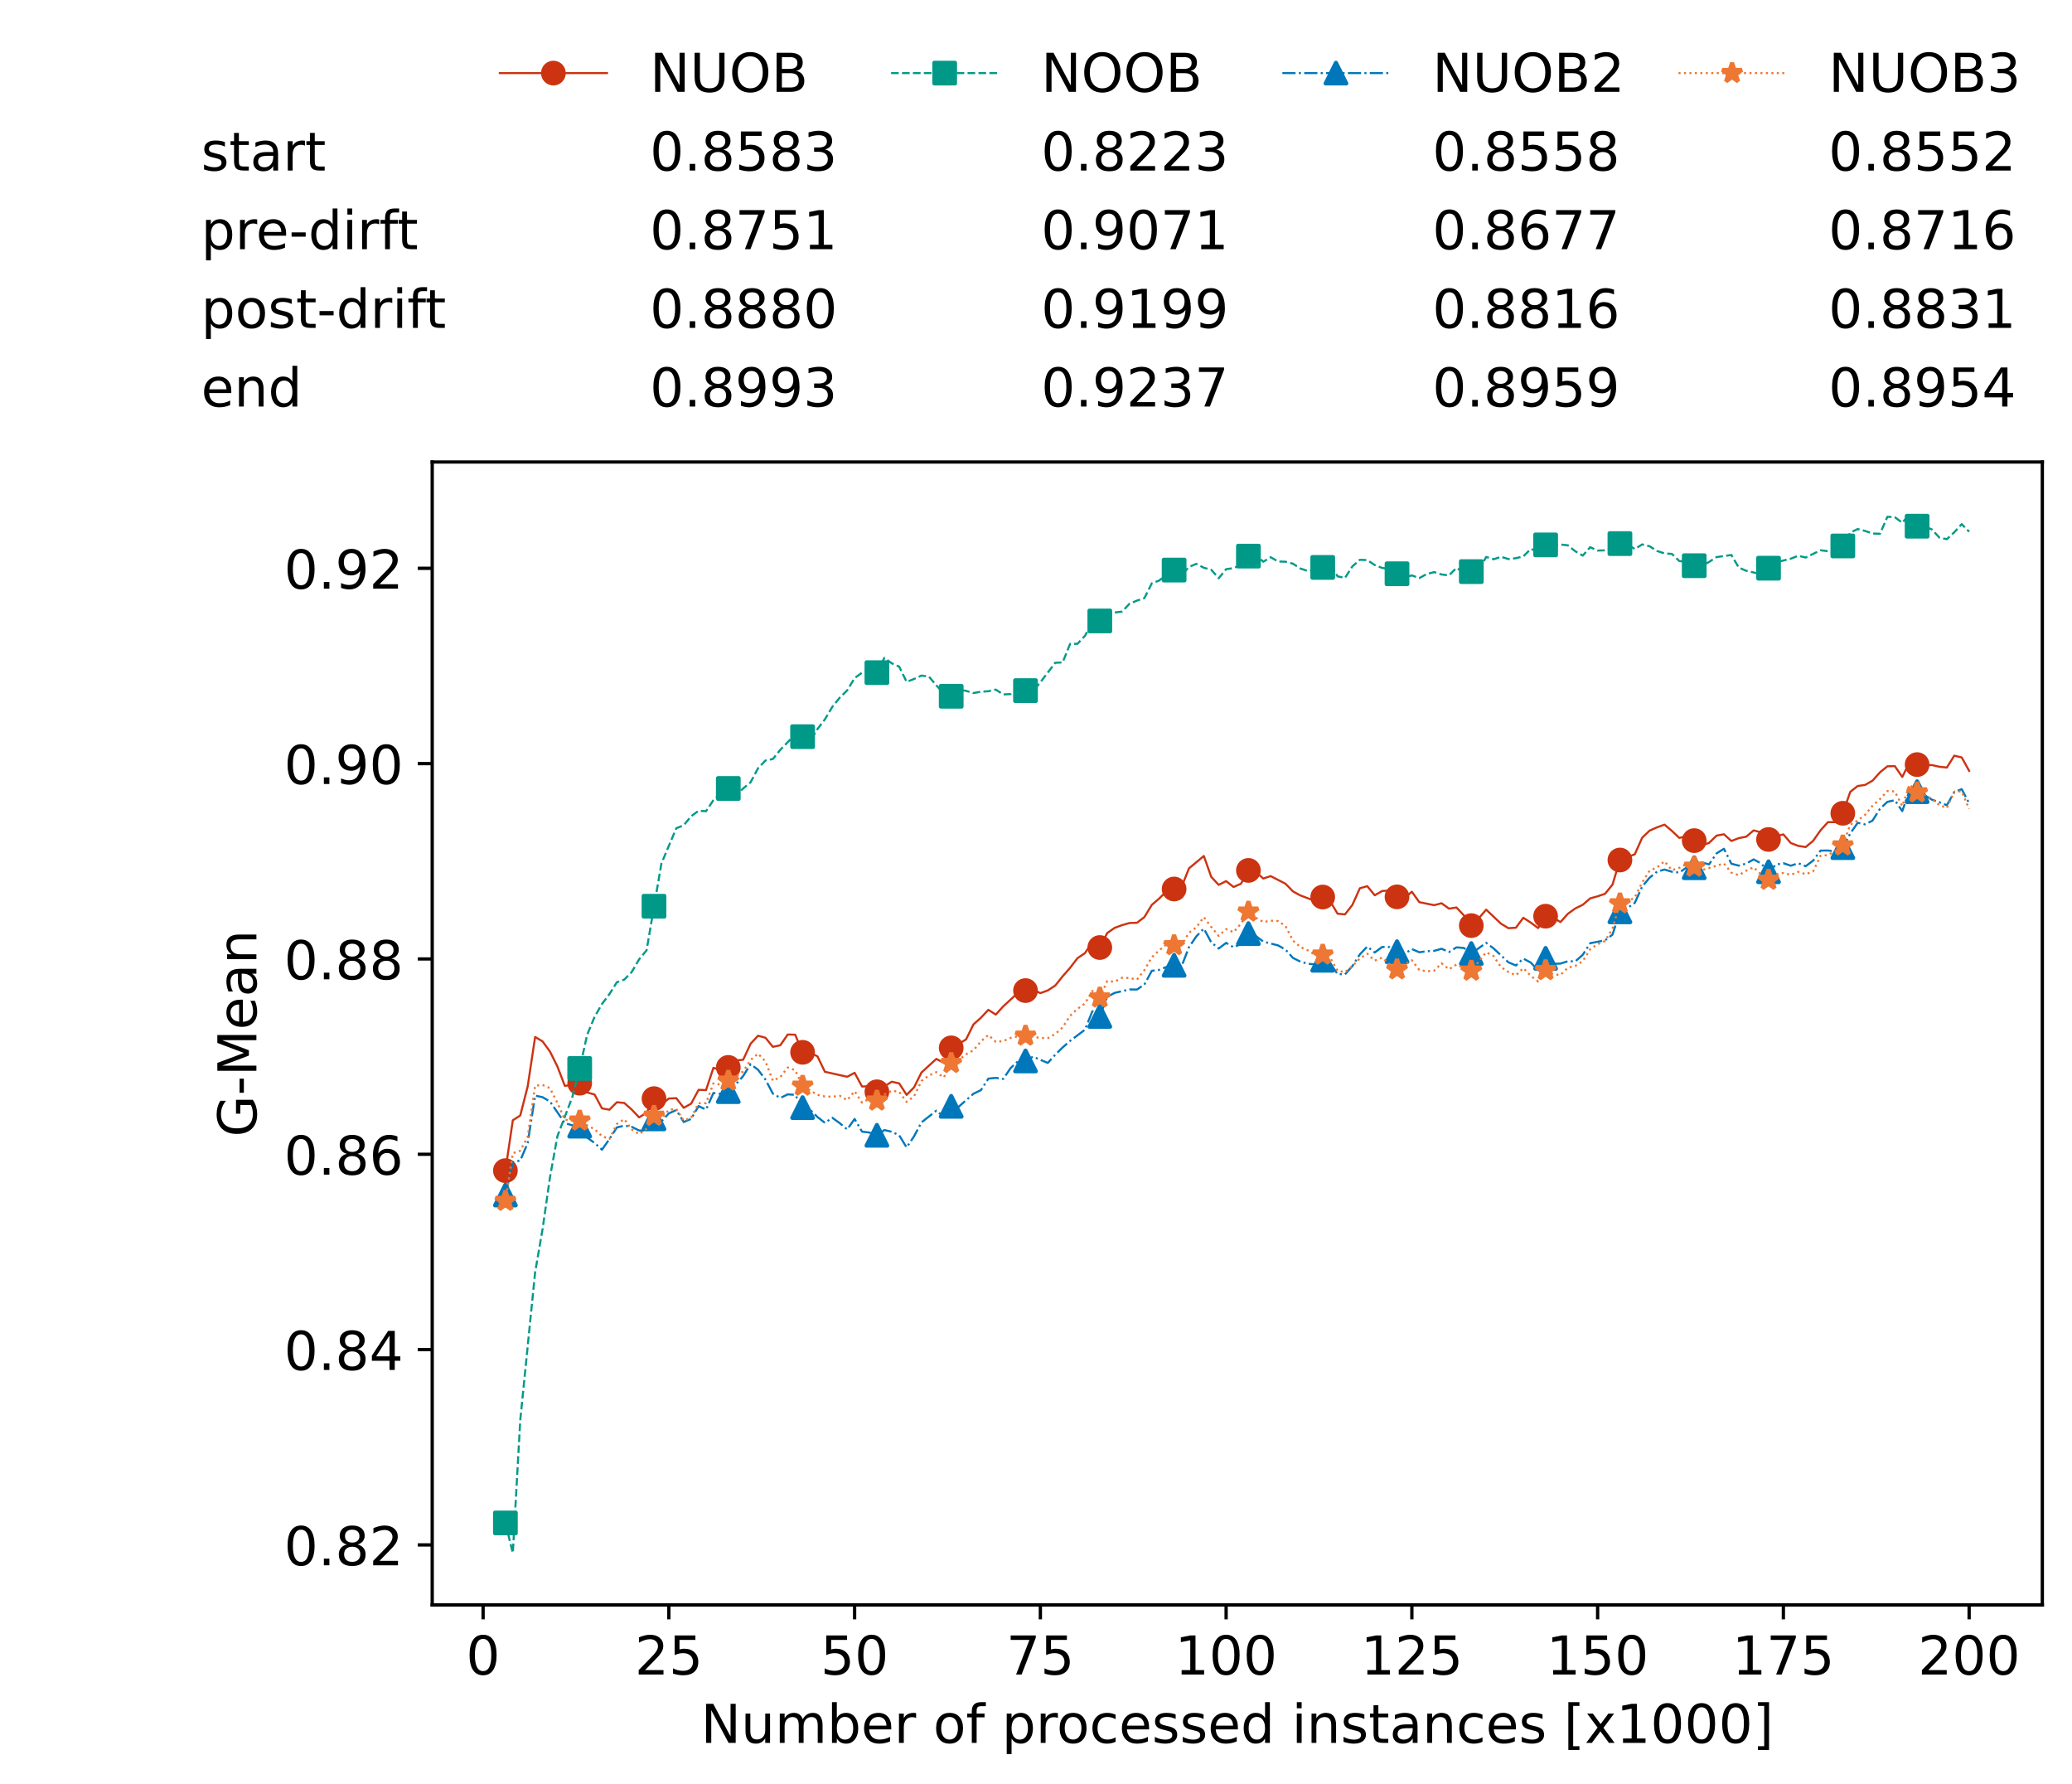 <?xml version="1.0" encoding="utf-8" standalone="no"?>
<!DOCTYPE svg PUBLIC "-//W3C//DTD SVG 1.1//EN"
  "http://www.w3.org/Graphics/SVG/1.1/DTD/svg11.dtd">
<!-- Created with matplotlib (https://matplotlib.org/) -->
<svg height="432.615pt" version="1.1" viewBox="0 0 502.65 432.615" width="502.65pt" xmlns="http://www.w3.org/2000/svg" xmlns:xlink="http://www.w3.org/1999/xlink">
 <defs>
  <style type="text/css">*{stroke-linecap:butt;stroke-linejoin:round;}</style>
 </defs>
 <g id="figure_1">
  <g id="patch_1">
   <path d="M 0 432.615 
L 502.65 432.615 
L 502.65 0 
L 0 0 
z
" style="fill:#ffffff;"/>
  </g>
  <g id="axes_1">
   <g id="patch_2">
    <path d="M 104.85 389.252 
L 495.45 389.252 
L 495.45 112.052 
L 104.85 112.052 
z
" style="fill:#ffffff;"/>
   </g>
   <g id="matplotlib.axis_1">
    <g id="xtick_1">
     <g id="line2d_1">
      <defs>
       <path d="M 0 0 
L 0 3.5 
" id="m0fbf22ba0d" style="stroke:#000000;stroke-width:0.8;"/>
      </defs>
      <g>
       <use style="stroke:#000000;stroke-width:0.8;" x="117.197" xlink:href="#m0fbf22ba0d" y="389.252"/>
      </g>
     </g>
     <g id="text_1">
      <!-- 0 -->
      <g transform="translate(113.061 406.13)scale(0.13 -0.13)">
       <defs>
        <path d="M 31.781 66.406 
Q 24.172 66.406 20.328 58.906 
Q 16.5 51.422 16.5 36.375 
Q 16.5 21.391 20.328 13.891 
Q 24.172 6.391 31.781 6.391 
Q 39.453 6.391 43.281 13.891 
Q 47.125 21.391 47.125 36.375 
Q 47.125 51.422 43.281 58.906 
Q 39.453 66.406 31.781 66.406 
z
M 31.781 74.219 
Q 44.047 74.219 50.516 64.516 
Q 56.984 54.828 56.984 36.375 
Q 56.984 17.969 50.516 8.266 
Q 44.047 -1.422 31.781 -1.422 
Q 19.531 -1.422 13.062 8.266 
Q 6.594 17.969 6.594 36.375 
Q 6.594 54.828 13.062 64.516 
Q 19.531 74.219 31.781 74.219 
z
" id="DejaVuSans-48"/>
       </defs>
       <use xlink:href="#DejaVuSans-48"/>
      </g>
     </g>
    </g>
    <g id="xtick_2">
     <g id="line2d_2">
      <g>
       <use style="stroke:#000000;stroke-width:0.8;" x="162.259" xlink:href="#m0fbf22ba0d" y="389.252"/>
      </g>
     </g>
     <g id="text_2">
      <!-- 25 -->
      <g transform="translate(153.988 406.13)scale(0.13 -0.13)">
       <defs>
        <path d="M 19.188 8.297 
L 53.609 8.297 
L 53.609 0 
L 7.328 0 
L 7.328 8.297 
Q 12.938 14.109 22.625 23.891 
Q 32.328 33.688 34.812 36.531 
Q 39.547 41.844 41.422 45.531 
Q 43.312 49.219 43.312 52.781 
Q 43.312 58.594 39.234 62.25 
Q 35.156 65.922 28.609 65.922 
Q 23.969 65.922 18.812 64.312 
Q 13.672 62.703 7.812 59.422 
L 7.812 69.391 
Q 13.766 71.781 18.938 73 
Q 24.125 74.219 28.422 74.219 
Q 39.75 74.219 46.484 68.547 
Q 53.219 62.891 53.219 53.422 
Q 53.219 48.922 51.531 44.891 
Q 49.859 40.875 45.406 35.406 
Q 44.188 33.984 37.641 27.219 
Q 31.109 20.453 19.188 8.297 
z
" id="DejaVuSans-50"/>
        <path d="M 10.797 72.906 
L 49.516 72.906 
L 49.516 64.594 
L 19.828 64.594 
L 19.828 46.734 
Q 21.969 47.469 24.109 47.828 
Q 26.266 48.188 28.422 48.188 
Q 40.625 48.188 47.75 41.5 
Q 54.891 34.812 54.891 23.391 
Q 54.891 11.625 47.562 5.094 
Q 40.234 -1.422 26.906 -1.422 
Q 22.312 -1.422 17.547 -0.641 
Q 12.797 0.141 7.719 1.703 
L 7.719 11.625 
Q 12.109 9.234 16.797 8.062 
Q 21.484 6.891 26.703 6.891 
Q 35.156 6.891 40.078 11.328 
Q 45.016 15.766 45.016 23.391 
Q 45.016 31 40.078 35.438 
Q 35.156 39.891 26.703 39.891 
Q 22.75 39.891 18.812 39.016 
Q 14.891 38.141 10.797 36.281 
z
" id="DejaVuSans-53"/>
       </defs>
       <use xlink:href="#DejaVuSans-50"/>
       <use x="63.623" xlink:href="#DejaVuSans-53"/>
      </g>
     </g>
    </g>
    <g id="xtick_3">
     <g id="line2d_3">
      <g>
       <use style="stroke:#000000;stroke-width:0.8;" x="207.322" xlink:href="#m0fbf22ba0d" y="389.252"/>
      </g>
     </g>
     <g id="text_3">
      <!-- 50 -->
      <g transform="translate(199.05 406.13)scale(0.13 -0.13)">
       <use xlink:href="#DejaVuSans-53"/>
       <use x="63.623" xlink:href="#DejaVuSans-48"/>
      </g>
     </g>
    </g>
    <g id="xtick_4">
     <g id="line2d_4">
      <g>
       <use style="stroke:#000000;stroke-width:0.8;" x="252.384" xlink:href="#m0fbf22ba0d" y="389.252"/>
      </g>
     </g>
     <g id="text_4">
      <!-- 75 -->
      <g transform="translate(244.113 406.13)scale(0.13 -0.13)">
       <defs>
        <path d="M 8.203 72.906 
L 55.078 72.906 
L 55.078 68.703 
L 28.609 0 
L 18.312 0 
L 43.219 64.594 
L 8.203 64.594 
z
" id="DejaVuSans-55"/>
       </defs>
       <use xlink:href="#DejaVuSans-55"/>
       <use x="63.623" xlink:href="#DejaVuSans-53"/>
      </g>
     </g>
    </g>
    <g id="xtick_5">
     <g id="line2d_5">
      <g>
       <use style="stroke:#000000;stroke-width:0.8;" x="297.446" xlink:href="#m0fbf22ba0d" y="389.252"/>
      </g>
     </g>
     <g id="text_5">
      <!-- 100 -->
      <g transform="translate(285.039 406.13)scale(0.13 -0.13)">
       <defs>
        <path d="M 12.406 8.297 
L 28.516 8.297 
L 28.516 63.922 
L 10.984 60.406 
L 10.984 69.391 
L 28.422 72.906 
L 38.281 72.906 
L 38.281 8.297 
L 54.391 8.297 
L 54.391 0 
L 12.406 0 
z
" id="DejaVuSans-49"/>
       </defs>
       <use xlink:href="#DejaVuSans-49"/>
       <use x="63.623" xlink:href="#DejaVuSans-48"/>
       <use x="127.246" xlink:href="#DejaVuSans-48"/>
      </g>
     </g>
    </g>
    <g id="xtick_6">
     <g id="line2d_6">
      <g>
       <use style="stroke:#000000;stroke-width:0.8;" x="342.509" xlink:href="#m0fbf22ba0d" y="389.252"/>
      </g>
     </g>
     <g id="text_6">
      <!-- 125 -->
      <g transform="translate(330.102 406.13)scale(0.13 -0.13)">
       <use xlink:href="#DejaVuSans-49"/>
       <use x="63.623" xlink:href="#DejaVuSans-50"/>
       <use x="127.246" xlink:href="#DejaVuSans-53"/>
      </g>
     </g>
    </g>
    <g id="xtick_7">
     <g id="line2d_7">
      <g>
       <use style="stroke:#000000;stroke-width:0.8;" x="387.571" xlink:href="#m0fbf22ba0d" y="389.252"/>
      </g>
     </g>
     <g id="text_7">
      <!-- 150 -->
      <g transform="translate(375.164 406.13)scale(0.13 -0.13)">
       <use xlink:href="#DejaVuSans-49"/>
       <use x="63.623" xlink:href="#DejaVuSans-53"/>
       <use x="127.246" xlink:href="#DejaVuSans-48"/>
      </g>
     </g>
    </g>
    <g id="xtick_8">
     <g id="line2d_8">
      <g>
       <use style="stroke:#000000;stroke-width:0.8;" x="432.633" xlink:href="#m0fbf22ba0d" y="389.252"/>
      </g>
     </g>
     <g id="text_8">
      <!-- 175 -->
      <g transform="translate(420.226 406.13)scale(0.13 -0.13)">
       <use xlink:href="#DejaVuSans-49"/>
       <use x="63.623" xlink:href="#DejaVuSans-55"/>
       <use x="127.246" xlink:href="#DejaVuSans-53"/>
      </g>
     </g>
    </g>
    <g id="xtick_9">
     <g id="line2d_9">
      <g>
       <use style="stroke:#000000;stroke-width:0.8;" x="477.695" xlink:href="#m0fbf22ba0d" y="389.252"/>
      </g>
     </g>
     <g id="text_9">
      <!-- 200 -->
      <g transform="translate(465.289 406.13)scale(0.13 -0.13)">
       <use xlink:href="#DejaVuSans-50"/>
       <use x="63.623" xlink:href="#DejaVuSans-48"/>
       <use x="127.246" xlink:href="#DejaVuSans-48"/>
      </g>
     </g>
    </g>
    <g id="text_10">
     <!-- Number of processed instances [x1000] -->
     <g transform="translate(170.025 422.711)scale(0.13 -0.13)">
      <defs>
       <path d="M 9.812 72.906 
L 23.094 72.906 
L 55.422 11.922 
L 55.422 72.906 
L 64.984 72.906 
L 64.984 0 
L 51.703 0 
L 19.391 60.984 
L 19.391 0 
L 9.812 0 
z
" id="DejaVuSans-78"/>
       <path d="M 8.5 21.578 
L 8.5 54.688 
L 17.484 54.688 
L 17.484 21.922 
Q 17.484 14.156 20.5 10.266 
Q 23.531 6.391 29.594 6.391 
Q 36.859 6.391 41.078 11.031 
Q 45.312 15.672 45.312 23.688 
L 45.312 54.688 
L 54.297 54.688 
L 54.297 0 
L 45.312 0 
L 45.312 8.406 
Q 42.047 3.422 37.719 1 
Q 33.406 -1.422 27.688 -1.422 
Q 18.266 -1.422 13.375 4.438 
Q 8.5 10.297 8.5 21.578 
z
M 31.109 56 
z
" id="DejaVuSans-117"/>
       <path d="M 52 44.188 
Q 55.375 50.25 60.062 53.125 
Q 64.75 56 71.094 56 
Q 79.641 56 84.281 50.016 
Q 88.922 44.047 88.922 33.016 
L 88.922 0 
L 79.891 0 
L 79.891 32.719 
Q 79.891 40.578 77.094 44.375 
Q 74.312 48.188 68.609 48.188 
Q 61.625 48.188 57.562 43.547 
Q 53.516 38.922 53.516 30.906 
L 53.516 0 
L 44.484 0 
L 44.484 32.719 
Q 44.484 40.625 41.703 44.406 
Q 38.922 48.188 33.109 48.188 
Q 26.219 48.188 22.156 43.531 
Q 18.109 38.875 18.109 30.906 
L 18.109 0 
L 9.078 0 
L 9.078 54.688 
L 18.109 54.688 
L 18.109 46.188 
Q 21.188 51.219 25.484 53.609 
Q 29.781 56 35.688 56 
Q 41.656 56 45.828 52.969 
Q 50 49.953 52 44.188 
z
" id="DejaVuSans-109"/>
       <path d="M 48.688 27.297 
Q 48.688 37.203 44.609 42.844 
Q 40.531 48.484 33.406 48.484 
Q 26.266 48.484 22.188 42.844 
Q 18.109 37.203 18.109 27.297 
Q 18.109 17.391 22.188 11.75 
Q 26.266 6.109 33.406 6.109 
Q 40.531 6.109 44.609 11.75 
Q 48.688 17.391 48.688 27.297 
z
M 18.109 46.391 
Q 20.953 51.266 25.266 53.625 
Q 29.594 56 35.594 56 
Q 45.562 56 51.781 48.094 
Q 58.016 40.188 58.016 27.297 
Q 58.016 14.406 51.781 6.484 
Q 45.562 -1.422 35.594 -1.422 
Q 29.594 -1.422 25.266 0.953 
Q 20.953 3.328 18.109 8.203 
L 18.109 0 
L 9.078 0 
L 9.078 75.984 
L 18.109 75.984 
z
" id="DejaVuSans-98"/>
       <path d="M 56.203 29.594 
L 56.203 25.203 
L 14.891 25.203 
Q 15.484 15.922 20.484 11.062 
Q 25.484 6.203 34.422 6.203 
Q 39.594 6.203 44.453 7.469 
Q 49.312 8.734 54.109 11.281 
L 54.109 2.781 
Q 49.266 0.734 44.188 -0.344 
Q 39.109 -1.422 33.891 -1.422 
Q 20.797 -1.422 13.156 6.188 
Q 5.516 13.812 5.516 26.812 
Q 5.516 40.234 12.766 48.109 
Q 20.016 56 32.328 56 
Q 43.359 56 49.781 48.891 
Q 56.203 41.797 56.203 29.594 
z
M 47.219 32.234 
Q 47.125 39.594 43.094 43.984 
Q 39.062 48.391 32.422 48.391 
Q 24.906 48.391 20.391 44.141 
Q 15.875 39.891 15.188 32.172 
z
" id="DejaVuSans-101"/>
       <path d="M 41.109 46.297 
Q 39.594 47.172 37.812 47.578 
Q 36.031 48 33.891 48 
Q 26.266 48 22.188 43.047 
Q 18.109 38.094 18.109 28.812 
L 18.109 0 
L 9.078 0 
L 9.078 54.688 
L 18.109 54.688 
L 18.109 46.188 
Q 20.953 51.172 25.484 53.578 
Q 30.031 56 36.531 56 
Q 37.453 56 38.578 55.875 
Q 39.703 55.766 41.062 55.516 
z
" id="DejaVuSans-114"/>
       <path id="DejaVuSans-32"/>
       <path d="M 30.609 48.391 
Q 23.391 48.391 19.188 42.75 
Q 14.984 37.109 14.984 27.297 
Q 14.984 17.484 19.156 11.844 
Q 23.344 6.203 30.609 6.203 
Q 37.797 6.203 41.984 11.859 
Q 46.188 17.531 46.188 27.297 
Q 46.188 37.016 41.984 42.703 
Q 37.797 48.391 30.609 48.391 
z
M 30.609 56 
Q 42.328 56 49.016 48.375 
Q 55.719 40.766 55.719 27.297 
Q 55.719 13.875 49.016 6.219 
Q 42.328 -1.422 30.609 -1.422 
Q 18.844 -1.422 12.172 6.219 
Q 5.516 13.875 5.516 27.297 
Q 5.516 40.766 12.172 48.375 
Q 18.844 56 30.609 56 
z
" id="DejaVuSans-111"/>
       <path d="M 37.109 75.984 
L 37.109 68.5 
L 28.516 68.5 
Q 23.688 68.5 21.797 66.547 
Q 19.922 64.594 19.922 59.516 
L 19.922 54.688 
L 34.719 54.688 
L 34.719 47.703 
L 19.922 47.703 
L 19.922 0 
L 10.891 0 
L 10.891 47.703 
L 2.297 47.703 
L 2.297 54.688 
L 10.891 54.688 
L 10.891 58.5 
Q 10.891 67.625 15.141 71.797 
Q 19.391 75.984 28.609 75.984 
z
" id="DejaVuSans-102"/>
       <path d="M 18.109 8.203 
L 18.109 -20.797 
L 9.078 -20.797 
L 9.078 54.688 
L 18.109 54.688 
L 18.109 46.391 
Q 20.953 51.266 25.266 53.625 
Q 29.594 56 35.594 56 
Q 45.562 56 51.781 48.094 
Q 58.016 40.188 58.016 27.297 
Q 58.016 14.406 51.781 6.484 
Q 45.562 -1.422 35.594 -1.422 
Q 29.594 -1.422 25.266 0.953 
Q 20.953 3.328 18.109 8.203 
z
M 48.688 27.297 
Q 48.688 37.203 44.609 42.844 
Q 40.531 48.484 33.406 48.484 
Q 26.266 48.484 22.188 42.844 
Q 18.109 37.203 18.109 27.297 
Q 18.109 17.391 22.188 11.75 
Q 26.266 6.109 33.406 6.109 
Q 40.531 6.109 44.609 11.75 
Q 48.688 17.391 48.688 27.297 
z
" id="DejaVuSans-112"/>
       <path d="M 48.781 52.594 
L 48.781 44.188 
Q 44.969 46.297 41.141 47.344 
Q 37.312 48.391 33.406 48.391 
Q 24.656 48.391 19.812 42.844 
Q 14.984 37.312 14.984 27.297 
Q 14.984 17.281 19.812 11.734 
Q 24.656 6.203 33.406 6.203 
Q 37.312 6.203 41.141 7.25 
Q 44.969 8.297 48.781 10.406 
L 48.781 2.094 
Q 45.016 0.344 40.984 -0.531 
Q 36.969 -1.422 32.422 -1.422 
Q 20.062 -1.422 12.781 6.344 
Q 5.516 14.109 5.516 27.297 
Q 5.516 40.672 12.859 48.328 
Q 20.219 56 33.016 56 
Q 37.156 56 41.109 55.141 
Q 45.062 54.297 48.781 52.594 
z
" id="DejaVuSans-99"/>
       <path d="M 44.281 53.078 
L 44.281 44.578 
Q 40.484 46.531 36.375 47.5 
Q 32.281 48.484 27.875 48.484 
Q 21.188 48.484 17.844 46.438 
Q 14.5 44.391 14.5 40.281 
Q 14.5 37.156 16.891 35.375 
Q 19.281 33.594 26.516 31.984 
L 29.594 31.297 
Q 39.156 29.25 43.188 25.516 
Q 47.219 21.781 47.219 15.094 
Q 47.219 7.469 41.188 3.016 
Q 35.156 -1.422 24.609 -1.422 
Q 20.219 -1.422 15.453 -0.562 
Q 10.688 0.297 5.422 2 
L 5.422 11.281 
Q 10.406 8.688 15.234 7.391 
Q 20.062 6.109 24.812 6.109 
Q 31.156 6.109 34.562 8.281 
Q 37.984 10.453 37.984 14.406 
Q 37.984 18.062 35.516 20.016 
Q 33.062 21.969 24.703 23.781 
L 21.578 24.516 
Q 13.234 26.266 9.516 29.906 
Q 5.812 33.547 5.812 39.891 
Q 5.812 47.609 11.281 51.797 
Q 16.75 56 26.812 56 
Q 31.781 56 36.172 55.266 
Q 40.578 54.547 44.281 53.078 
z
" id="DejaVuSans-115"/>
       <path d="M 45.406 46.391 
L 45.406 75.984 
L 54.391 75.984 
L 54.391 0 
L 45.406 0 
L 45.406 8.203 
Q 42.578 3.328 38.25 0.953 
Q 33.938 -1.422 27.875 -1.422 
Q 17.969 -1.422 11.734 6.484 
Q 5.516 14.406 5.516 27.297 
Q 5.516 40.188 11.734 48.094 
Q 17.969 56 27.875 56 
Q 33.938 56 38.25 53.625 
Q 42.578 51.266 45.406 46.391 
z
M 14.797 27.297 
Q 14.797 17.391 18.875 11.75 
Q 22.953 6.109 30.078 6.109 
Q 37.203 6.109 41.297 11.75 
Q 45.406 17.391 45.406 27.297 
Q 45.406 37.203 41.297 42.844 
Q 37.203 48.484 30.078 48.484 
Q 22.953 48.484 18.875 42.844 
Q 14.797 37.203 14.797 27.297 
z
" id="DejaVuSans-100"/>
       <path d="M 9.422 54.688 
L 18.406 54.688 
L 18.406 0 
L 9.422 0 
z
M 9.422 75.984 
L 18.406 75.984 
L 18.406 64.594 
L 9.422 64.594 
z
" id="DejaVuSans-105"/>
       <path d="M 54.891 33.016 
L 54.891 0 
L 45.906 0 
L 45.906 32.719 
Q 45.906 40.484 42.875 44.328 
Q 39.844 48.188 33.797 48.188 
Q 26.516 48.188 22.312 43.547 
Q 18.109 38.922 18.109 30.906 
L 18.109 0 
L 9.078 0 
L 9.078 54.688 
L 18.109 54.688 
L 18.109 46.188 
Q 21.344 51.125 25.703 53.562 
Q 30.078 56 35.797 56 
Q 45.219 56 50.047 50.172 
Q 54.891 44.344 54.891 33.016 
z
" id="DejaVuSans-110"/>
       <path d="M 18.312 70.219 
L 18.312 54.688 
L 36.812 54.688 
L 36.812 47.703 
L 18.312 47.703 
L 18.312 18.016 
Q 18.312 11.328 20.141 9.422 
Q 21.969 7.516 27.594 7.516 
L 36.812 7.516 
L 36.812 0 
L 27.594 0 
Q 17.188 0 13.234 3.875 
Q 9.281 7.766 9.281 18.016 
L 9.281 47.703 
L 2.688 47.703 
L 2.688 54.688 
L 9.281 54.688 
L 9.281 70.219 
z
" id="DejaVuSans-116"/>
       <path d="M 34.281 27.484 
Q 23.391 27.484 19.188 25 
Q 14.984 22.516 14.984 16.5 
Q 14.984 11.719 18.141 8.906 
Q 21.297 6.109 26.703 6.109 
Q 34.188 6.109 38.703 11.406 
Q 43.219 16.703 43.219 25.484 
L 43.219 27.484 
z
M 52.203 31.203 
L 52.203 0 
L 43.219 0 
L 43.219 8.297 
Q 40.141 3.328 35.547 0.953 
Q 30.953 -1.422 24.312 -1.422 
Q 15.922 -1.422 10.953 3.297 
Q 6 8.016 6 15.922 
Q 6 25.141 12.172 29.828 
Q 18.359 34.516 30.609 34.516 
L 43.219 34.516 
L 43.219 35.406 
Q 43.219 41.609 39.141 45 
Q 35.062 48.391 27.688 48.391 
Q 23 48.391 18.547 47.266 
Q 14.109 46.141 10.016 43.891 
L 10.016 52.203 
Q 14.938 54.109 19.578 55.047 
Q 24.219 56 28.609 56 
Q 40.484 56 46.344 49.844 
Q 52.203 43.703 52.203 31.203 
z
" id="DejaVuSans-97"/>
       <path d="M 8.594 75.984 
L 29.297 75.984 
L 29.297 69 
L 17.578 69 
L 17.578 -6.203 
L 29.297 -6.203 
L 29.297 -13.188 
L 8.594 -13.188 
z
" id="DejaVuSans-91"/>
       <path d="M 54.891 54.688 
L 35.109 28.078 
L 55.906 0 
L 45.312 0 
L 29.391 21.484 
L 13.484 0 
L 2.875 0 
L 24.125 28.609 
L 4.688 54.688 
L 15.281 54.688 
L 29.781 35.203 
L 44.281 54.688 
z
" id="DejaVuSans-120"/>
       <path d="M 30.422 75.984 
L 30.422 -13.188 
L 9.719 -13.188 
L 9.719 -6.203 
L 21.391 -6.203 
L 21.391 69 
L 9.719 69 
L 9.719 75.984 
z
" id="DejaVuSans-93"/>
      </defs>
      <use xlink:href="#DejaVuSans-78"/>
      <use x="74.805" xlink:href="#DejaVuSans-117"/>
      <use x="138.184" xlink:href="#DejaVuSans-109"/>
      <use x="235.596" xlink:href="#DejaVuSans-98"/>
      <use x="299.072" xlink:href="#DejaVuSans-101"/>
      <use x="360.596" xlink:href="#DejaVuSans-114"/>
      <use x="401.709" xlink:href="#DejaVuSans-32"/>
      <use x="433.496" xlink:href="#DejaVuSans-111"/>
      <use x="494.678" xlink:href="#DejaVuSans-102"/>
      <use x="529.883" xlink:href="#DejaVuSans-32"/>
      <use x="561.67" xlink:href="#DejaVuSans-112"/>
      <use x="625.146" xlink:href="#DejaVuSans-114"/>
      <use x="664.01" xlink:href="#DejaVuSans-111"/>
      <use x="725.191" xlink:href="#DejaVuSans-99"/>
      <use x="780.172" xlink:href="#DejaVuSans-101"/>
      <use x="841.695" xlink:href="#DejaVuSans-115"/>
      <use x="893.795" xlink:href="#DejaVuSans-115"/>
      <use x="945.895" xlink:href="#DejaVuSans-101"/>
      <use x="1007.418" xlink:href="#DejaVuSans-100"/>
      <use x="1070.895" xlink:href="#DejaVuSans-32"/>
      <use x="1102.682" xlink:href="#DejaVuSans-105"/>
      <use x="1130.465" xlink:href="#DejaVuSans-110"/>
      <use x="1193.844" xlink:href="#DejaVuSans-115"/>
      <use x="1245.943" xlink:href="#DejaVuSans-116"/>
      <use x="1285.152" xlink:href="#DejaVuSans-97"/>
      <use x="1346.432" xlink:href="#DejaVuSans-110"/>
      <use x="1409.811" xlink:href="#DejaVuSans-99"/>
      <use x="1464.791" xlink:href="#DejaVuSans-101"/>
      <use x="1526.314" xlink:href="#DejaVuSans-115"/>
      <use x="1578.414" xlink:href="#DejaVuSans-32"/>
      <use x="1610.201" xlink:href="#DejaVuSans-91"/>
      <use x="1649.215" xlink:href="#DejaVuSans-120"/>
      <use x="1708.395" xlink:href="#DejaVuSans-49"/>
      <use x="1772.018" xlink:href="#DejaVuSans-48"/>
      <use x="1835.641" xlink:href="#DejaVuSans-48"/>
      <use x="1899.264" xlink:href="#DejaVuSans-48"/>
      <use x="1962.887" xlink:href="#DejaVuSans-93"/>
     </g>
    </g>
   </g>
   <g id="matplotlib.axis_2">
    <g id="ytick_1">
     <g id="line2d_10">
      <defs>
       <path d="M 0 0 
L -3.5 0 
" id="maeb31ca2c8" style="stroke:#000000;stroke-width:0.8;"/>
      </defs>
      <g>
       <use style="stroke:#000000;stroke-width:0.8;" x="104.85" xlink:href="#maeb31ca2c8" y="374.697"/>
      </g>
     </g>
     <g id="text_11">
      <!-- 0.82 -->
      <g transform="translate(68.905 379.636)scale(0.13 -0.13)">
       <defs>
        <path d="M 10.688 12.406 
L 21 12.406 
L 21 0 
L 10.688 0 
z
" id="DejaVuSans-46"/>
        <path d="M 31.781 34.625 
Q 24.75 34.625 20.719 30.859 
Q 16.703 27.094 16.703 20.516 
Q 16.703 13.922 20.719 10.156 
Q 24.75 6.391 31.781 6.391 
Q 38.812 6.391 42.859 10.172 
Q 46.922 13.969 46.922 20.516 
Q 46.922 27.094 42.891 30.859 
Q 38.875 34.625 31.781 34.625 
z
M 21.922 38.812 
Q 15.578 40.375 12.031 44.719 
Q 8.5 49.078 8.5 55.328 
Q 8.5 64.062 14.719 69.141 
Q 20.953 74.219 31.781 74.219 
Q 42.672 74.219 48.875 69.141 
Q 55.078 64.062 55.078 55.328 
Q 55.078 49.078 51.531 44.719 
Q 48 40.375 41.703 38.812 
Q 48.828 37.156 52.797 32.312 
Q 56.781 27.484 56.781 20.516 
Q 56.781 9.906 50.312 4.234 
Q 43.844 -1.422 31.781 -1.422 
Q 19.734 -1.422 13.25 4.234 
Q 6.781 9.906 6.781 20.516 
Q 6.781 27.484 10.781 32.312 
Q 14.797 37.156 21.922 38.812 
z
M 18.312 54.391 
Q 18.312 48.734 21.844 45.562 
Q 25.391 42.391 31.781 42.391 
Q 38.141 42.391 41.719 45.562 
Q 45.312 48.734 45.312 54.391 
Q 45.312 60.062 41.719 63.234 
Q 38.141 66.406 31.781 66.406 
Q 25.391 66.406 21.844 63.234 
Q 18.312 60.062 18.312 54.391 
z
" id="DejaVuSans-56"/>
       </defs>
       <use xlink:href="#DejaVuSans-48"/>
       <use x="63.623" xlink:href="#DejaVuSans-46"/>
       <use x="95.41" xlink:href="#DejaVuSans-56"/>
       <use x="159.033" xlink:href="#DejaVuSans-50"/>
      </g>
     </g>
    </g>
    <g id="ytick_2">
     <g id="line2d_11">
      <g>
       <use style="stroke:#000000;stroke-width:0.8;" x="104.85" xlink:href="#maeb31ca2c8" y="327.324"/>
      </g>
     </g>
     <g id="text_12">
      <!-- 0.84 -->
      <g transform="translate(68.905 332.263)scale(0.13 -0.13)">
       <defs>
        <path d="M 37.797 64.312 
L 12.891 25.391 
L 37.797 25.391 
z
M 35.203 72.906 
L 47.609 72.906 
L 47.609 25.391 
L 58.016 25.391 
L 58.016 17.188 
L 47.609 17.188 
L 47.609 0 
L 37.797 0 
L 37.797 17.188 
L 4.891 17.188 
L 4.891 26.703 
z
" id="DejaVuSans-52"/>
       </defs>
       <use xlink:href="#DejaVuSans-48"/>
       <use x="63.623" xlink:href="#DejaVuSans-46"/>
       <use x="95.41" xlink:href="#DejaVuSans-56"/>
       <use x="159.033" xlink:href="#DejaVuSans-52"/>
      </g>
     </g>
    </g>
    <g id="ytick_3">
     <g id="line2d_12">
      <g>
       <use style="stroke:#000000;stroke-width:0.8;" x="104.85" xlink:href="#maeb31ca2c8" y="279.951"/>
      </g>
     </g>
     <g id="text_13">
      <!-- 0.86 -->
      <g transform="translate(68.905 284.89)scale(0.13 -0.13)">
       <defs>
        <path d="M 33.016 40.375 
Q 26.375 40.375 22.484 35.828 
Q 18.609 31.297 18.609 23.391 
Q 18.609 15.531 22.484 10.953 
Q 26.375 6.391 33.016 6.391 
Q 39.656 6.391 43.531 10.953 
Q 47.406 15.531 47.406 23.391 
Q 47.406 31.297 43.531 35.828 
Q 39.656 40.375 33.016 40.375 
z
M 52.594 71.297 
L 52.594 62.312 
Q 48.875 64.062 45.094 64.984 
Q 41.312 65.922 37.594 65.922 
Q 27.828 65.922 22.672 59.328 
Q 17.531 52.734 16.797 39.406 
Q 19.672 43.656 24.016 45.922 
Q 28.375 48.188 33.594 48.188 
Q 44.578 48.188 50.953 41.516 
Q 57.328 34.859 57.328 23.391 
Q 57.328 12.156 50.688 5.359 
Q 44.047 -1.422 33.016 -1.422 
Q 20.359 -1.422 13.672 8.266 
Q 6.984 17.969 6.984 36.375 
Q 6.984 53.656 15.188 63.938 
Q 23.391 74.219 37.203 74.219 
Q 40.922 74.219 44.703 73.484 
Q 48.484 72.75 52.594 71.297 
z
" id="DejaVuSans-54"/>
       </defs>
       <use xlink:href="#DejaVuSans-48"/>
       <use x="63.623" xlink:href="#DejaVuSans-46"/>
       <use x="95.41" xlink:href="#DejaVuSans-56"/>
       <use x="159.033" xlink:href="#DejaVuSans-54"/>
      </g>
     </g>
    </g>
    <g id="ytick_4">
     <g id="line2d_13">
      <g>
       <use style="stroke:#000000;stroke-width:0.8;" x="104.85" xlink:href="#maeb31ca2c8" y="232.579"/>
      </g>
     </g>
     <g id="text_14">
      <!-- 0.88 -->
      <g transform="translate(68.905 237.518)scale(0.13 -0.13)">
       <use xlink:href="#DejaVuSans-48"/>
       <use x="63.623" xlink:href="#DejaVuSans-46"/>
       <use x="95.41" xlink:href="#DejaVuSans-56"/>
       <use x="159.033" xlink:href="#DejaVuSans-56"/>
      </g>
     </g>
    </g>
    <g id="ytick_5">
     <g id="line2d_14">
      <g>
       <use style="stroke:#000000;stroke-width:0.8;" x="104.85" xlink:href="#maeb31ca2c8" y="185.206"/>
      </g>
     </g>
     <g id="text_15">
      <!-- 0.90 -->
      <g transform="translate(68.905 190.145)scale(0.13 -0.13)">
       <defs>
        <path d="M 10.984 1.516 
L 10.984 10.5 
Q 14.703 8.734 18.5 7.812 
Q 22.312 6.891 25.984 6.891 
Q 35.75 6.891 40.891 13.453 
Q 46.047 20.016 46.781 33.406 
Q 43.953 29.203 39.594 26.953 
Q 35.25 24.703 29.984 24.703 
Q 19.047 24.703 12.672 31.312 
Q 6.297 37.938 6.297 49.422 
Q 6.297 60.641 12.938 67.422 
Q 19.578 74.219 30.609 74.219 
Q 43.266 74.219 49.922 64.516 
Q 56.594 54.828 56.594 36.375 
Q 56.594 19.141 48.406 8.859 
Q 40.234 -1.422 26.422 -1.422 
Q 22.703 -1.422 18.891 -0.688 
Q 15.094 0.047 10.984 1.516 
z
M 30.609 32.422 
Q 37.25 32.422 41.125 36.953 
Q 45.016 41.5 45.016 49.422 
Q 45.016 57.281 41.125 61.844 
Q 37.25 66.406 30.609 66.406 
Q 23.969 66.406 20.094 61.844 
Q 16.219 57.281 16.219 49.422 
Q 16.219 41.5 20.094 36.953 
Q 23.969 32.422 30.609 32.422 
z
" id="DejaVuSans-57"/>
       </defs>
       <use xlink:href="#DejaVuSans-48"/>
       <use x="63.623" xlink:href="#DejaVuSans-46"/>
       <use x="95.41" xlink:href="#DejaVuSans-57"/>
       <use x="159.033" xlink:href="#DejaVuSans-48"/>
      </g>
     </g>
    </g>
    <g id="ytick_6">
     <g id="line2d_15">
      <g>
       <use style="stroke:#000000;stroke-width:0.8;" x="104.85" xlink:href="#maeb31ca2c8" y="137.833"/>
      </g>
     </g>
     <g id="text_16">
      <!-- 0.92 -->
      <g transform="translate(68.905 142.772)scale(0.13 -0.13)">
       <use xlink:href="#DejaVuSans-48"/>
       <use x="63.623" xlink:href="#DejaVuSans-46"/>
       <use x="95.41" xlink:href="#DejaVuSans-57"/>
       <use x="159.033" xlink:href="#DejaVuSans-50"/>
      </g>
     </g>
    </g>
    <g id="text_17">
     <!-- G-Mean -->
     <g transform="translate(62.201 275.744)rotate(-90)scale(0.13 -0.13)">
      <defs>
       <path d="M 59.516 10.406 
L 59.516 29.984 
L 43.406 29.984 
L 43.406 38.094 
L 69.281 38.094 
L 69.281 6.781 
Q 63.578 2.734 56.688 0.656 
Q 49.812 -1.422 42 -1.422 
Q 24.906 -1.422 15.25 8.562 
Q 5.609 18.562 5.609 36.375 
Q 5.609 54.25 15.25 64.234 
Q 24.906 74.219 42 74.219 
Q 49.125 74.219 55.547 72.453 
Q 61.969 70.703 67.391 67.281 
L 67.391 56.781 
Q 61.922 61.422 55.766 63.766 
Q 49.609 66.109 42.828 66.109 
Q 29.438 66.109 22.719 58.641 
Q 16.016 51.172 16.016 36.375 
Q 16.016 21.625 22.719 14.156 
Q 29.438 6.688 42.828 6.688 
Q 48.047 6.688 52.141 7.594 
Q 56.25 8.5 59.516 10.406 
z
" id="DejaVuSans-71"/>
       <path d="M 4.891 31.391 
L 31.203 31.391 
L 31.203 23.391 
L 4.891 23.391 
z
" id="DejaVuSans-45"/>
       <path d="M 9.812 72.906 
L 24.516 72.906 
L 43.109 23.297 
L 61.812 72.906 
L 76.516 72.906 
L 76.516 0 
L 66.891 0 
L 66.891 64.016 
L 48.094 14.016 
L 38.188 14.016 
L 19.391 64.016 
L 19.391 0 
L 9.812 0 
z
" id="DejaVuSans-77"/>
      </defs>
      <use xlink:href="#DejaVuSans-71"/>
      <use x="77.49" xlink:href="#DejaVuSans-45"/>
      <use x="113.574" xlink:href="#DejaVuSans-77"/>
      <use x="199.854" xlink:href="#DejaVuSans-101"/>
      <use x="261.377" xlink:href="#DejaVuSans-97"/>
      <use x="322.656" xlink:href="#DejaVuSans-110"/>
     </g>
    </g>
   </g>
   <g id="line2d_16"/>
   <g id="line2d_17"/>
   <g id="line2d_18"/>
   <g id="line2d_19"/>
   <g id="line2d_20"/>
   <g id="line2d_21">
    <path clip-path="url(#pf86c2d983d)" d="M 122.605 283.922 
L 124.407 271.703 
L 126.21 270.547 
L 128.012 263.488 
L 129.815 251.499 
L 131.617 252.566 
L 133.419 255.029 
L 135.222 258.659 
L 137.024 263.354 
L 138.827 263.128 
L 140.629 262.712 
L 142.432 264.952 
L 144.234 265.458 
L 146.037 268.822 
L 147.839 269.139 
L 149.642 267.333 
L 151.444 267.507 
L 153.247 269.114 
L 155.049 271.004 
L 156.852 269.872 
L 158.654 266.459 
L 160.457 267.873 
L 162.259 266.427 
L 164.062 266.342 
L 165.864 268.683 
L 167.667 267.67 
L 169.469 264.321 
L 171.272 264.385 
L 173.074 258.979 
L 174.877 259.586 
L 176.679 258.88 
L 178.482 257.192 
L 180.284 257.031 
L 182.087 253.148 
L 183.889 251.201 
L 185.692 251.689 
L 187.494 253.896 
L 189.297 253.516 
L 191.099 250.903 
L 192.902 250.952 
L 194.704 255.222 
L 196.507 255.308 
L 198.309 256.193 
L 200.112 259.943 
L 205.519 261.155 
L 207.322 260.196 
L 209.124 263.517 
L 210.927 263.443 
L 212.729 264.795 
L 214.532 263.496 
L 216.334 262.353 
L 218.137 262.758 
L 219.939 265.547 
L 221.742 263.722 
L 223.544 260.109 
L 227.149 256.822 
L 228.952 257.774 
L 230.754 254.143 
L 232.557 253.192 
L 234.359 252.094 
L 236.162 248.443 
L 237.964 246.835 
L 239.767 244.92 
L 241.569 246.069 
L 243.372 244.088 
L 246.976 240.749 
L 248.779 240.249 
L 250.581 240.018 
L 252.384 240.872 
L 254.186 240.21 
L 255.989 239.037 
L 257.791 236.785 
L 259.594 234.728 
L 261.396 232.383 
L 263.199 231.169 
L 265.001 228.465 
L 266.804 229.808 
L 268.606 226.289 
L 270.409 225.034 
L 272.211 224.38 
L 274.014 223.854 
L 275.816 223.812 
L 277.619 222.425 
L 279.421 219.458 
L 281.224 217.915 
L 283.026 216.097 
L 286.631 215.146 
L 288.434 210.609 
L 292.039 207.608 
L 293.841 212.674 
L 295.644 214.613 
L 297.446 213.698 
L 299.249 215.127 
L 301.051 214.331 
L 302.854 211.103 
L 304.656 211.486 
L 306.459 213.071 
L 308.261 212.487 
L 311.866 214.345 
L 313.669 216.2 
L 315.471 217.179 
L 319.076 218.542 
L 320.879 217.561 
L 322.681 218.576 
L 324.484 221.6 
L 326.286 221.77 
L 328.089 219.449 
L 329.891 215.432 
L 331.694 214.927 
L 333.496 217.139 
L 335.299 216.097 
L 337.101 215.98 
L 338.904 217.519 
L 340.706 217.815 
L 342.509 216.275 
L 344.311 218.806 
L 347.916 219.535 
L 349.719 219.071 
L 351.521 220.379 
L 353.324 220.097 
L 355.126 222.008 
L 356.928 224.49 
L 358.731 222.719 
L 360.533 220.62 
L 364.138 224.037 
L 365.941 225.117 
L 367.743 225.001 
L 369.546 222.593 
L 371.348 223.764 
L 373.151 225.08 
L 374.953 222.209 
L 376.756 222.575 
L 378.558 223.631 
L 380.361 221.619 
L 382.163 220.324 
L 383.966 219.442 
L 385.768 217.885 
L 387.571 217.389 
L 389.373 216.769 
L 391.176 214.549 
L 392.978 208.585 
L 396.583 207.196 
L 398.386 203.159 
L 400.188 201.443 
L 401.991 200.655 
L 403.793 200.004 
L 405.596 201.529 
L 407.398 203.226 
L 409.201 202.763 
L 412.806 205.046 
L 414.608 204.431 
L 416.411 202.672 
L 418.213 202.337 
L 420.016 203.965 
L 421.818 203.274 
L 423.621 202.925 
L 425.423 201.398 
L 427.226 201.874 
L 429.028 203.599 
L 430.831 202.793 
L 432.633 202.372 
L 434.436 204.469 
L 436.238 205.152 
L 438.041 205.438 
L 439.843 203.942 
L 441.646 201.382 
L 443.448 199.395 
L 445.251 199.398 
L 447.053 197.247 
L 448.856 192.051 
L 450.658 190.634 
L 452.461 190.372 
L 454.263 189.333 
L 456.066 187.321 
L 457.868 185.854 
L 459.671 185.807 
L 461.473 188.44 
L 463.276 184.834 
L 465.078 185.443 
L 466.881 185.599 
L 468.683 185.558 
L 470.485 185.962 
L 472.288 186.155 
L 474.09 183.276 
L 475.893 183.703 
L 477.695 186.949 
L 477.695 186.949 
" style="fill:none;stroke:#cc3311;stroke-linecap:square;stroke-width:0.5;"/>
    <defs>
     <path d="M 0 2.5 
C 0.663 2.5 1.299 2.237 1.768 1.768 
C 2.237 1.299 2.5 0.663 2.5 0 
C 2.5 -0.663 2.237 -1.299 1.768 -1.768 
C 1.299 -2.237 0.663 -2.5 0 -2.5 
C -0.663 -2.5 -1.299 -2.237 -1.768 -1.768 
C -2.237 -1.299 -2.5 -0.663 -2.5 0 
C -2.5 0.663 -2.237 1.299 -1.768 1.768 
C -1.299 2.237 -0.663 2.5 0 2.5 
z
" id="mfde3202377" style="stroke:#cc3311;"/>
    </defs>
    <g clip-path="url(#pf86c2d983d)">
     <use style="fill:#cc3311;stroke:#cc3311;" x="122.605" xlink:href="#mfde3202377" y="283.922"/>
     <use style="fill:#cc3311;stroke:#cc3311;" x="140.629" xlink:href="#mfde3202377" y="262.712"/>
     <use style="fill:#cc3311;stroke:#cc3311;" x="158.654" xlink:href="#mfde3202377" y="266.459"/>
     <use style="fill:#cc3311;stroke:#cc3311;" x="176.679" xlink:href="#mfde3202377" y="258.88"/>
     <use style="fill:#cc3311;stroke:#cc3311;" x="194.704" xlink:href="#mfde3202377" y="255.222"/>
     <use style="fill:#cc3311;stroke:#cc3311;" x="212.729" xlink:href="#mfde3202377" y="264.795"/>
     <use style="fill:#cc3311;stroke:#cc3311;" x="230.754" xlink:href="#mfde3202377" y="254.143"/>
     <use style="fill:#cc3311;stroke:#cc3311;" x="248.779" xlink:href="#mfde3202377" y="240.249"/>
     <use style="fill:#cc3311;stroke:#cc3311;" x="266.804" xlink:href="#mfde3202377" y="229.808"/>
     <use style="fill:#cc3311;stroke:#cc3311;" x="284.829" xlink:href="#mfde3202377" y="215.612"/>
     <use style="fill:#cc3311;stroke:#cc3311;" x="302.854" xlink:href="#mfde3202377" y="211.103"/>
     <use style="fill:#cc3311;stroke:#cc3311;" x="320.879" xlink:href="#mfde3202377" y="217.561"/>
     <use style="fill:#cc3311;stroke:#cc3311;" x="338.904" xlink:href="#mfde3202377" y="217.519"/>
     <use style="fill:#cc3311;stroke:#cc3311;" x="356.928" xlink:href="#mfde3202377" y="224.49"/>
     <use style="fill:#cc3311;stroke:#cc3311;" x="374.953" xlink:href="#mfde3202377" y="222.209"/>
     <use style="fill:#cc3311;stroke:#cc3311;" x="392.978" xlink:href="#mfde3202377" y="208.585"/>
     <use style="fill:#cc3311;stroke:#cc3311;" x="411.003" xlink:href="#mfde3202377" y="203.877"/>
     <use style="fill:#cc3311;stroke:#cc3311;" x="429.028" xlink:href="#mfde3202377" y="203.599"/>
     <use style="fill:#cc3311;stroke:#cc3311;" x="447.053" xlink:href="#mfde3202377" y="197.247"/>
     <use style="fill:#cc3311;stroke:#cc3311;" x="465.078" xlink:href="#mfde3202377" y="185.443"/>
    </g>
   </g>
   <g id="line2d_22"/>
   <g id="line2d_23"/>
   <g id="line2d_24"/>
   <g id="line2d_25"/>
   <g id="line2d_26">
    <path clip-path="url(#pf86c2d983d)" d="M 122.605 369.365 
L 124.407 376.652 
L 126.21 344.458 
L 129.815 308.584 
L 131.617 298.131 
L 133.419 285.532 
L 135.222 275.575 
L 138.827 266.104 
L 140.629 259.139 
L 142.432 250.993 
L 144.234 246.637 
L 146.037 243.494 
L 147.839 241.107 
L 149.642 238.231 
L 151.444 237.585 
L 153.247 235.748 
L 155.049 232.658 
L 156.852 230.487 
L 160.457 209.406 
L 164.062 200.876 
L 165.864 200.151 
L 167.667 197.96 
L 169.469 196.643 
L 171.272 196.75 
L 173.074 194.056 
L 176.679 191.233 
L 178.482 192.885 
L 180.284 191.231 
L 182.087 189.729 
L 183.889 186.324 
L 185.692 184.448 
L 187.494 184.085 
L 189.297 181.847 
L 192.902 178.145 
L 194.704 178.67 
L 196.507 179.714 
L 198.309 176.821 
L 200.112 174.468 
L 201.914 171.438 
L 203.717 169.198 
L 205.519 167.444 
L 207.322 164.466 
L 209.124 163.148 
L 210.927 162.639 
L 212.729 163.135 
L 214.532 159.557 
L 216.334 160.873 
L 218.137 161.683 
L 219.939 165.377 
L 221.742 164.674 
L 223.544 163.851 
L 225.347 164.097 
L 227.149 166.232 
L 228.952 168.182 
L 230.754 168.866 
L 232.557 167.204 
L 234.359 167.559 
L 236.162 168.085 
L 237.964 167.756 
L 239.767 167.651 
L 241.569 167.252 
L 243.372 168.429 
L 245.174 168.335 
L 246.976 167.205 
L 248.779 167.499 
L 250.581 167.66 
L 252.384 165.473 
L 255.989 160.75 
L 257.791 160.655 
L 259.594 156.181 
L 261.396 156.142 
L 263.199 154.214 
L 265.001 150.905 
L 266.804 150.602 
L 268.606 149.345 
L 270.409 148.56 
L 272.211 148.322 
L 274.014 146.421 
L 275.816 145.665 
L 277.619 145.061 
L 279.421 141.475 
L 281.224 140.795 
L 283.026 139.336 
L 284.829 138.262 
L 286.631 139.466 
L 288.434 137.506 
L 290.236 136.753 
L 292.039 137.7 
L 293.841 138.189 
L 295.644 140.248 
L 297.446 138.047 
L 299.249 137.784 
L 301.051 137.075 
L 302.854 134.88 
L 304.656 134.482 
L 306.459 136.245 
L 308.261 135.154 
L 310.064 136.184 
L 311.866 136.234 
L 313.669 136.721 
L 315.471 137.891 
L 317.274 138.492 
L 319.076 138.115 
L 320.879 137.617 
L 322.681 136.829 
L 324.484 139.784 
L 326.286 140.175 
L 328.089 137.346 
L 329.891 135.771 
L 331.694 135.838 
L 333.496 137.037 
L 335.299 137.737 
L 337.101 137.99 
L 338.904 139.16 
L 340.706 140.038 
L 342.509 139.555 
L 344.311 140.207 
L 346.114 139.226 
L 347.916 138.759 
L 349.719 139.336 
L 351.521 139.544 
L 353.324 137.736 
L 355.126 138.818 
L 358.731 138.371 
L 360.533 135.075 
L 362.336 135.64 
L 364.138 135.036 
L 365.941 135.59 
L 367.743 135.378 
L 369.546 134.945 
L 371.348 133.141 
L 373.151 133.762 
L 374.953 132.157 
L 376.756 132.201 
L 378.558 132.062 
L 380.361 132.262 
L 382.163 133.715 
L 383.966 134.758 
L 385.768 132.711 
L 387.571 133.53 
L 389.373 133.474 
L 391.176 132.865 
L 392.978 131.842 
L 394.781 131.942 
L 396.583 133.17 
L 398.386 132.033 
L 400.188 132.495 
L 401.991 133.632 
L 403.793 134.216 
L 405.596 134.346 
L 407.398 136.089 
L 409.201 136.196 
L 411.003 137.207 
L 412.806 137.266 
L 414.608 136.289 
L 416.411 135.116 
L 420.016 134.598 
L 421.818 137.673 
L 423.621 138.432 
L 427.226 139.258 
L 430.831 136.396 
L 434.436 135.497 
L 436.238 134.794 
L 438.041 135.22 
L 441.646 133.458 
L 443.448 133.681 
L 445.251 134.141 
L 447.053 132.41 
L 448.856 129.191 
L 450.658 128.312 
L 452.461 128.772 
L 454.263 129.397 
L 456.066 129.456 
L 457.868 125.338 
L 459.671 125.43 
L 461.473 126.788 
L 463.276 124.652 
L 465.078 127.616 
L 466.881 127.616 
L 468.683 128.435 
L 470.485 130.391 
L 472.288 130.777 
L 474.09 129.098 
L 475.893 127.117 
L 477.695 128.952 
L 477.695 128.952 
" style="fill:none;stroke:#009988;stroke-dasharray:1.85,0.8;stroke-dashoffset:0;stroke-width:0.5;"/>
    <defs>
     <path d="M -2.5 2.5 
L 2.5 2.5 
L 2.5 -2.5 
L -2.5 -2.5 
z
" id="m08c3d14625" style="stroke:#009988;stroke-linejoin:miter;"/>
    </defs>
    <g clip-path="url(#pf86c2d983d)">
     <use style="fill:#009988;stroke:#009988;stroke-linejoin:miter;" x="122.605" xlink:href="#m08c3d14625" y="369.365"/>
     <use style="fill:#009988;stroke:#009988;stroke-linejoin:miter;" x="140.629" xlink:href="#m08c3d14625" y="259.139"/>
     <use style="fill:#009988;stroke:#009988;stroke-linejoin:miter;" x="158.654" xlink:href="#m08c3d14625" y="219.792"/>
     <use style="fill:#009988;stroke:#009988;stroke-linejoin:miter;" x="176.679" xlink:href="#m08c3d14625" y="191.233"/>
     <use style="fill:#009988;stroke:#009988;stroke-linejoin:miter;" x="194.704" xlink:href="#m08c3d14625" y="178.67"/>
     <use style="fill:#009988;stroke:#009988;stroke-linejoin:miter;" x="212.729" xlink:href="#m08c3d14625" y="163.135"/>
     <use style="fill:#009988;stroke:#009988;stroke-linejoin:miter;" x="230.754" xlink:href="#m08c3d14625" y="168.866"/>
     <use style="fill:#009988;stroke:#009988;stroke-linejoin:miter;" x="248.779" xlink:href="#m08c3d14625" y="167.499"/>
     <use style="fill:#009988;stroke:#009988;stroke-linejoin:miter;" x="266.804" xlink:href="#m08c3d14625" y="150.602"/>
     <use style="fill:#009988;stroke:#009988;stroke-linejoin:miter;" x="284.829" xlink:href="#m08c3d14625" y="138.262"/>
     <use style="fill:#009988;stroke:#009988;stroke-linejoin:miter;" x="302.854" xlink:href="#m08c3d14625" y="134.88"/>
     <use style="fill:#009988;stroke:#009988;stroke-linejoin:miter;" x="320.879" xlink:href="#m08c3d14625" y="137.617"/>
     <use style="fill:#009988;stroke:#009988;stroke-linejoin:miter;" x="338.904" xlink:href="#m08c3d14625" y="139.16"/>
     <use style="fill:#009988;stroke:#009988;stroke-linejoin:miter;" x="356.928" xlink:href="#m08c3d14625" y="138.633"/>
     <use style="fill:#009988;stroke:#009988;stroke-linejoin:miter;" x="374.953" xlink:href="#m08c3d14625" y="132.157"/>
     <use style="fill:#009988;stroke:#009988;stroke-linejoin:miter;" x="392.978" xlink:href="#m08c3d14625" y="131.842"/>
     <use style="fill:#009988;stroke:#009988;stroke-linejoin:miter;" x="411.003" xlink:href="#m08c3d14625" y="137.207"/>
     <use style="fill:#009988;stroke:#009988;stroke-linejoin:miter;" x="429.028" xlink:href="#m08c3d14625" y="137.807"/>
     <use style="fill:#009988;stroke:#009988;stroke-linejoin:miter;" x="447.053" xlink:href="#m08c3d14625" y="132.41"/>
     <use style="fill:#009988;stroke:#009988;stroke-linejoin:miter;" x="465.078" xlink:href="#m08c3d14625" y="127.616"/>
    </g>
   </g>
   <g id="line2d_27"/>
   <g id="line2d_28"/>
   <g id="line2d_29"/>
   <g id="line2d_30"/>
   <g id="line2d_31">
    <path clip-path="url(#pf86c2d983d)" d="M 122.605 289.838 
L 124.407 281.87 
L 126.21 281.468 
L 128.012 277.227 
L 129.815 265.722 
L 131.617 266.103 
L 133.419 267.16 
L 137.024 272.389 
L 138.827 272.926 
L 140.629 273.132 
L 142.432 275.918 
L 144.234 277.194 
L 146.037 278.845 
L 147.839 276.27 
L 149.642 273.449 
L 151.444 272.997 
L 153.247 273.295 
L 155.049 274.185 
L 156.852 274.233 
L 158.654 271.36 
L 160.457 271.97 
L 162.259 270.034 
L 164.062 269.225 
L 165.864 272.131 
L 167.667 271.371 
L 169.469 268.257 
L 171.272 269.123 
L 173.074 265.086 
L 174.877 265.289 
L 176.679 264.752 
L 178.482 263.001 
L 180.284 260.974 
L 182.087 258.091 
L 183.889 259.445 
L 185.692 261.836 
L 187.494 265.239 
L 189.297 266.29 
L 191.099 265.423 
L 192.902 265.531 
L 194.704 268.632 
L 196.507 269.132 
L 198.309 270.909 
L 200.112 272.326 
L 201.914 271.102 
L 203.717 272.405 
L 205.519 273.929 
L 207.322 271.386 
L 209.124 274.463 
L 210.927 274.684 
L 212.729 275.349 
L 214.532 274.071 
L 216.334 274.492 
L 218.137 275.348 
L 219.939 278.292 
L 221.742 275.59 
L 223.544 272.217 
L 227.149 269.374 
L 228.952 270.87 
L 230.754 268.32 
L 232.557 268.433 
L 236.162 265.261 
L 237.964 264.394 
L 239.767 261.604 
L 241.569 261.419 
L 243.372 261.677 
L 245.174 259.041 
L 246.976 257.352 
L 248.779 257.315 
L 250.581 256.278 
L 254.186 257.802 
L 255.989 255.801 
L 257.791 254.033 
L 259.594 252.452 
L 263.199 249.736 
L 265.001 245.257 
L 266.804 246.509 
L 268.606 241.764 
L 270.409 240.804 
L 274.014 239.978 
L 275.816 239.996 
L 277.619 238.79 
L 279.421 235.452 
L 281.224 235.223 
L 283.026 234.493 
L 284.829 234.118 
L 286.631 234.379 
L 288.434 229.722 
L 290.236 227.085 
L 292.039 225.218 
L 293.841 228.55 
L 295.644 230.053 
L 297.446 228.685 
L 299.249 229.744 
L 301.051 228.929 
L 302.854 226.431 
L 304.656 227.002 
L 306.459 228.374 
L 310.064 229.299 
L 311.866 230.315 
L 313.669 232.332 
L 315.471 233.238 
L 317.274 233.745 
L 319.076 233.91 
L 320.879 232.901 
L 322.681 233.627 
L 324.484 236.23 
L 326.286 236.323 
L 328.089 234.289 
L 329.891 231.465 
L 331.694 229.573 
L 333.496 231.008 
L 335.299 229.672 
L 337.101 229.701 
L 338.904 230.809 
L 340.706 231.349 
L 342.509 230.179 
L 344.311 230.955 
L 346.114 230.706 
L 347.916 230.618 
L 349.719 230.105 
L 351.521 230.901 
L 353.324 229.766 
L 355.126 229.922 
L 356.928 231.264 
L 360.533 228.668 
L 362.336 230.024 
L 365.941 233.403 
L 367.743 234.16 
L 369.546 232.485 
L 371.348 233.452 
L 373.151 235.386 
L 374.953 232.432 
L 376.756 233.755 
L 378.558 233.702 
L 380.361 233.129 
L 382.163 233.17 
L 383.966 231.568 
L 385.768 228.761 
L 389.373 228.057 
L 391.176 226.679 
L 392.978 221.153 
L 394.781 220.244 
L 396.583 218.981 
L 398.386 215.005 
L 400.188 212.863 
L 401.991 211.401 
L 403.793 210.893 
L 405.596 211.434 
L 407.398 211.63 
L 409.201 210.353 
L 411.003 210.459 
L 412.806 209.17 
L 414.608 209.636 
L 416.411 206.982 
L 418.213 205.857 
L 420.016 209.479 
L 421.818 209.95 
L 423.621 209.444 
L 425.423 208.435 
L 427.226 209.418 
L 429.028 211.432 
L 430.831 209.705 
L 432.633 209.352 
L 434.436 209.963 
L 436.238 209.364 
L 438.041 210.088 
L 439.843 208.73 
L 441.646 206.303 
L 443.448 206.279 
L 445.251 206.508 
L 447.053 205.581 
L 448.856 202.143 
L 450.658 199.561 
L 452.461 199.933 
L 454.263 199.027 
L 456.066 196.153 
L 457.868 194.476 
L 459.671 194.07 
L 461.473 196.724 
L 463.276 191.599 
L 465.078 192.013 
L 466.881 192.857 
L 468.683 193.959 
L 470.485 194.565 
L 472.288 195.3 
L 474.09 192.123 
L 475.893 191.399 
L 477.695 194.816 
L 477.695 194.816 
" style="fill:none;stroke:#0077bb;stroke-dasharray:3.2,0.8,0.5,0.8;stroke-dashoffset:0;stroke-width:0.5;"/>
    <defs>
     <path d="M 0 -2.5 
L -2.5 2.5 
L 2.5 2.5 
z
" id="m4e117bfa4f" style="stroke:#0077bb;stroke-linejoin:miter;"/>
    </defs>
    <g clip-path="url(#pf86c2d983d)">
     <use style="fill:#0077bb;stroke:#0077bb;stroke-linejoin:miter;" x="122.605" xlink:href="#m4e117bfa4f" y="289.838"/>
     <use style="fill:#0077bb;stroke:#0077bb;stroke-linejoin:miter;" x="140.629" xlink:href="#m4e117bfa4f" y="273.132"/>
     <use style="fill:#0077bb;stroke:#0077bb;stroke-linejoin:miter;" x="158.654" xlink:href="#m4e117bfa4f" y="271.36"/>
     <use style="fill:#0077bb;stroke:#0077bb;stroke-linejoin:miter;" x="176.679" xlink:href="#m4e117bfa4f" y="264.752"/>
     <use style="fill:#0077bb;stroke:#0077bb;stroke-linejoin:miter;" x="194.704" xlink:href="#m4e117bfa4f" y="268.632"/>
     <use style="fill:#0077bb;stroke:#0077bb;stroke-linejoin:miter;" x="212.729" xlink:href="#m4e117bfa4f" y="275.349"/>
     <use style="fill:#0077bb;stroke:#0077bb;stroke-linejoin:miter;" x="230.754" xlink:href="#m4e117bfa4f" y="268.32"/>
     <use style="fill:#0077bb;stroke:#0077bb;stroke-linejoin:miter;" x="248.779" xlink:href="#m4e117bfa4f" y="257.315"/>
     <use style="fill:#0077bb;stroke:#0077bb;stroke-linejoin:miter;" x="266.804" xlink:href="#m4e117bfa4f" y="246.509"/>
     <use style="fill:#0077bb;stroke:#0077bb;stroke-linejoin:miter;" x="284.829" xlink:href="#m4e117bfa4f" y="234.118"/>
     <use style="fill:#0077bb;stroke:#0077bb;stroke-linejoin:miter;" x="302.854" xlink:href="#m4e117bfa4f" y="226.431"/>
     <use style="fill:#0077bb;stroke:#0077bb;stroke-linejoin:miter;" x="320.879" xlink:href="#m4e117bfa4f" y="232.901"/>
     <use style="fill:#0077bb;stroke:#0077bb;stroke-linejoin:miter;" x="338.904" xlink:href="#m4e117bfa4f" y="230.809"/>
     <use style="fill:#0077bb;stroke:#0077bb;stroke-linejoin:miter;" x="356.928" xlink:href="#m4e117bfa4f" y="231.264"/>
     <use style="fill:#0077bb;stroke:#0077bb;stroke-linejoin:miter;" x="374.953" xlink:href="#m4e117bfa4f" y="232.432"/>
     <use style="fill:#0077bb;stroke:#0077bb;stroke-linejoin:miter;" x="392.978" xlink:href="#m4e117bfa4f" y="221.153"/>
     <use style="fill:#0077bb;stroke:#0077bb;stroke-linejoin:miter;" x="411.003" xlink:href="#m4e117bfa4f" y="210.459"/>
     <use style="fill:#0077bb;stroke:#0077bb;stroke-linejoin:miter;" x="429.028" xlink:href="#m4e117bfa4f" y="211.432"/>
     <use style="fill:#0077bb;stroke:#0077bb;stroke-linejoin:miter;" x="447.053" xlink:href="#m4e117bfa4f" y="205.581"/>
     <use style="fill:#0077bb;stroke:#0077bb;stroke-linejoin:miter;" x="465.078" xlink:href="#m4e117bfa4f" y="192.013"/>
    </g>
   </g>
   <g id="line2d_32"/>
   <g id="line2d_33"/>
   <g id="line2d_34"/>
   <g id="line2d_35"/>
   <g id="line2d_36">
    <path clip-path="url(#pf86c2d983d)" d="M 122.605 291.276 
L 124.407 279.699 
L 126.21 279.098 
L 128.012 275.689 
L 129.815 263.313 
L 131.617 263.132 
L 133.419 263.919 
L 135.222 267.488 
L 137.024 271.568 
L 138.827 271.744 
L 140.629 271.805 
L 142.432 272.943 
L 144.234 273.864 
L 146.037 275.549 
L 147.839 276.237 
L 149.642 272.614 
L 151.444 271.433 
L 153.247 273.904 
L 155.049 275.077 
L 156.852 273.73 
L 158.654 270.646 
L 160.457 271.319 
L 162.259 269.159 
L 164.062 268.949 
L 165.864 271.787 
L 167.667 271.088 
L 169.469 267.562 
L 171.272 267.571 
L 173.074 262.741 
L 174.877 263.091 
L 178.482 261.074 
L 180.284 259.862 
L 182.087 257.071 
L 183.889 255.545 
L 185.692 257.42 
L 187.494 262.121 
L 189.297 261.217 
L 191.099 258.902 
L 192.902 259.548 
L 194.704 263.346 
L 198.309 265.534 
L 200.112 265.933 
L 201.914 265.993 
L 203.717 265.767 
L 205.519 266.836 
L 207.322 264.651 
L 209.124 267.423 
L 210.927 266.474 
L 212.729 266.958 
L 214.532 265.442 
L 216.334 264.524 
L 218.137 264.82 
L 219.939 267.241 
L 221.742 265.904 
L 223.544 262.165 
L 225.347 260.844 
L 227.149 260.032 
L 228.952 261.325 
L 230.754 257.844 
L 232.557 257.094 
L 234.359 255.698 
L 236.162 254.73 
L 237.964 252.571 
L 239.767 251.021 
L 241.569 252.677 
L 243.372 252.504 
L 245.174 251.719 
L 246.976 251.347 
L 248.779 251.211 
L 252.384 251.728 
L 254.186 251.792 
L 255.989 250.784 
L 257.791 249.167 
L 259.594 246.359 
L 261.396 244.678 
L 263.199 243.378 
L 265.001 240.332 
L 266.804 241.959 
L 268.606 237.953 
L 270.409 238.093 
L 272.211 237.139 
L 274.014 237.202 
L 275.816 237.592 
L 277.619 235.293 
L 279.421 232.177 
L 281.224 230.478 
L 283.026 229.012 
L 284.829 229.269 
L 286.631 229.227 
L 288.434 226.209 
L 290.236 224.907 
L 292.039 222.429 
L 293.841 224.817 
L 295.644 226.981 
L 297.446 225.341 
L 299.249 226.102 
L 301.051 223.993 
L 302.854 221.119 
L 304.656 222.546 
L 306.459 223.624 
L 308.261 223.304 
L 310.064 223.388 
L 311.866 224.614 
L 313.669 228.129 
L 315.471 229.697 
L 317.274 230.499 
L 319.076 231.617 
L 320.879 231.558 
L 322.681 232.281 
L 324.484 235.452 
L 326.286 235.763 
L 328.089 234.319 
L 329.891 232.449 
L 331.694 231.315 
L 333.496 232.987 
L 335.299 232.245 
L 337.101 233.871 
L 338.904 235.134 
L 342.509 232.901 
L 344.311 235.251 
L 346.114 235.582 
L 347.916 235.43 
L 349.719 233.636 
L 351.521 235.094 
L 353.324 233.932 
L 355.126 234.766 
L 356.928 235.45 
L 360.533 230.966 
L 362.336 231.884 
L 364.138 234.581 
L 365.941 235.742 
L 367.743 236.556 
L 369.546 234.796 
L 371.348 236.678 
L 373.151 238.059 
L 374.953 235.327 
L 376.756 236.283 
L 378.558 236.48 
L 380.361 234.691 
L 382.163 234.278 
L 383.966 233.097 
L 385.768 230.222 
L 387.571 229.003 
L 389.373 228.232 
L 391.176 225.158 
L 392.978 219.125 
L 394.781 218.659 
L 396.583 217.686 
L 398.386 214.003 
L 400.188 211.159 
L 401.991 210.365 
L 403.793 208.897 
L 405.596 211.051 
L 407.398 210.474 
L 409.201 209.502 
L 412.806 211.058 
L 418.213 209.426 
L 420.016 211.654 
L 421.818 212.264 
L 423.621 211.173 
L 425.423 210.338 
L 427.226 212.091 
L 429.028 213.403 
L 430.831 212.077 
L 432.633 211.724 
L 434.436 212.191 
L 436.238 211.445 
L 438.041 212.026 
L 439.843 211.348 
L 441.646 207.547 
L 443.448 207.392 
L 445.251 206.35 
L 447.053 205.078 
L 448.856 199.996 
L 450.658 198.993 
L 452.461 197.609 
L 454.263 195.421 
L 456.066 193.806 
L 457.868 191.85 
L 459.671 191.954 
L 461.473 195.501 
L 463.276 190.261 
L 465.078 192.206 
L 466.881 192.788 
L 468.683 193.766 
L 470.485 195.289 
L 472.288 195.969 
L 474.09 191.984 
L 475.893 191.924 
L 477.695 196.215 
L 477.695 196.215 
" style="fill:none;stroke:#ee7733;stroke-dasharray:0.5,0.825;stroke-dashoffset:0;stroke-width:0.5;"/>
    <defs>
     <path d="M 0 -2.5 
L -0.561 -0.773 
L -2.378 -0.773 
L -0.908 0.295 
L -1.469 2.023 
L -0 0.955 
L 1.469 2.023 
L 0.908 0.295 
L 2.378 -0.773 
L 0.561 -0.773 
z
" id="m00e87d797b" style="stroke:#ee7733;stroke-linejoin:bevel;"/>
    </defs>
    <g clip-path="url(#pf86c2d983d)">
     <use style="fill:#ee7733;stroke:#ee7733;stroke-linejoin:bevel;" x="122.605" xlink:href="#m00e87d797b" y="291.276"/>
     <use style="fill:#ee7733;stroke:#ee7733;stroke-linejoin:bevel;" x="140.629" xlink:href="#m00e87d797b" y="271.805"/>
     <use style="fill:#ee7733;stroke:#ee7733;stroke-linejoin:bevel;" x="158.654" xlink:href="#m00e87d797b" y="270.646"/>
     <use style="fill:#ee7733;stroke:#ee7733;stroke-linejoin:bevel;" x="176.679" xlink:href="#m00e87d797b" y="262.12"/>
     <use style="fill:#ee7733;stroke:#ee7733;stroke-linejoin:bevel;" x="194.704" xlink:href="#m00e87d797b" y="263.346"/>
     <use style="fill:#ee7733;stroke:#ee7733;stroke-linejoin:bevel;" x="212.729" xlink:href="#m00e87d797b" y="266.958"/>
     <use style="fill:#ee7733;stroke:#ee7733;stroke-linejoin:bevel;" x="230.754" xlink:href="#m00e87d797b" y="257.844"/>
     <use style="fill:#ee7733;stroke:#ee7733;stroke-linejoin:bevel;" x="248.779" xlink:href="#m00e87d797b" y="251.211"/>
     <use style="fill:#ee7733;stroke:#ee7733;stroke-linejoin:bevel;" x="266.804" xlink:href="#m00e87d797b" y="241.959"/>
     <use style="fill:#ee7733;stroke:#ee7733;stroke-linejoin:bevel;" x="284.829" xlink:href="#m00e87d797b" y="229.269"/>
     <use style="fill:#ee7733;stroke:#ee7733;stroke-linejoin:bevel;" x="302.854" xlink:href="#m00e87d797b" y="221.119"/>
     <use style="fill:#ee7733;stroke:#ee7733;stroke-linejoin:bevel;" x="320.879" xlink:href="#m00e87d797b" y="231.558"/>
     <use style="fill:#ee7733;stroke:#ee7733;stroke-linejoin:bevel;" x="338.904" xlink:href="#m00e87d797b" y="235.134"/>
     <use style="fill:#ee7733;stroke:#ee7733;stroke-linejoin:bevel;" x="356.928" xlink:href="#m00e87d797b" y="235.45"/>
     <use style="fill:#ee7733;stroke:#ee7733;stroke-linejoin:bevel;" x="374.953" xlink:href="#m00e87d797b" y="235.327"/>
     <use style="fill:#ee7733;stroke:#ee7733;stroke-linejoin:bevel;" x="392.978" xlink:href="#m00e87d797b" y="219.125"/>
     <use style="fill:#ee7733;stroke:#ee7733;stroke-linejoin:bevel;" x="411.003" xlink:href="#m00e87d797b" y="210.24"/>
     <use style="fill:#ee7733;stroke:#ee7733;stroke-linejoin:bevel;" x="429.028" xlink:href="#m00e87d797b" y="213.403"/>
     <use style="fill:#ee7733;stroke:#ee7733;stroke-linejoin:bevel;" x="447.053" xlink:href="#m00e87d797b" y="205.078"/>
     <use style="fill:#ee7733;stroke:#ee7733;stroke-linejoin:bevel;" x="465.078" xlink:href="#m00e87d797b" y="192.206"/>
    </g>
   </g>
   <g id="line2d_37"/>
   <g id="line2d_38"/>
   <g id="line2d_39"/>
   <g id="line2d_40"/>
   <g id="patch_3">
    <path d="M 104.85 389.252 
L 104.85 112.052 
" style="fill:none;stroke:#000000;stroke-linecap:square;stroke-linejoin:miter;stroke-width:0.8;"/>
   </g>
   <g id="patch_4">
    <path d="M 495.45 389.252 
L 495.45 112.052 
" style="fill:none;stroke:#000000;stroke-linecap:square;stroke-linejoin:miter;stroke-width:0.8;"/>
   </g>
   <g id="patch_5">
    <path d="M 104.85 389.252 
L 495.45 389.252 
" style="fill:none;stroke:#000000;stroke-linecap:square;stroke-linejoin:miter;stroke-width:0.8;"/>
   </g>
   <g id="patch_6">
    <path d="M 104.85 112.052 
L 495.45 112.052 
" style="fill:none;stroke:#000000;stroke-linecap:square;stroke-linejoin:miter;stroke-width:0.8;"/>
   </g>
   <g id="legend_1">
    <g id="line2d_41"/>
    <g id="line2d_42"/>
    <g id="text_18">
     <!--   -->
     <g transform="translate(48.8 22.278)scale(0.13 -0.13)">
      <use xlink:href="#DejaVuSans-32"/>
     </g>
    </g>
    <g id="line2d_43"/>
    <g id="line2d_44"/>
    <g id="text_19">
     <!-- start -->
     <g transform="translate(48.8 41.36)scale(0.13 -0.13)">
      <use xlink:href="#DejaVuSans-115"/>
      <use x="52.1" xlink:href="#DejaVuSans-116"/>
      <use x="91.309" xlink:href="#DejaVuSans-97"/>
      <use x="152.588" xlink:href="#DejaVuSans-114"/>
      <use x="193.701" xlink:href="#DejaVuSans-116"/>
     </g>
    </g>
    <g id="line2d_45"/>
    <g id="line2d_46"/>
    <g id="text_20">
     <!-- pre-dirft -->
     <g transform="translate(48.8 60.441)scale(0.13 -0.13)">
      <use xlink:href="#DejaVuSans-112"/>
      <use x="63.477" xlink:href="#DejaVuSans-114"/>
      <use x="102.34" xlink:href="#DejaVuSans-101"/>
      <use x="163.863" xlink:href="#DejaVuSans-45"/>
      <use x="199.947" xlink:href="#DejaVuSans-100"/>
      <use x="263.424" xlink:href="#DejaVuSans-105"/>
      <use x="291.207" xlink:href="#DejaVuSans-114"/>
      <use x="332.32" xlink:href="#DejaVuSans-102"/>
      <use x="365.775" xlink:href="#DejaVuSans-116"/>
     </g>
    </g>
    <g id="line2d_47"/>
    <g id="line2d_48"/>
    <g id="text_21">
     <!-- post-drift -->
     <g transform="translate(48.8 79.523)scale(0.13 -0.13)">
      <use xlink:href="#DejaVuSans-112"/>
      <use x="63.477" xlink:href="#DejaVuSans-111"/>
      <use x="124.658" xlink:href="#DejaVuSans-115"/>
      <use x="176.758" xlink:href="#DejaVuSans-116"/>
      <use x="215.967" xlink:href="#DejaVuSans-45"/>
      <use x="252.051" xlink:href="#DejaVuSans-100"/>
      <use x="315.527" xlink:href="#DejaVuSans-114"/>
      <use x="356.641" xlink:href="#DejaVuSans-105"/>
      <use x="384.424" xlink:href="#DejaVuSans-102"/>
      <use x="417.879" xlink:href="#DejaVuSans-116"/>
     </g>
    </g>
    <g id="line2d_49"/>
    <g id="line2d_50"/>
    <g id="text_22">
     <!-- end -->
     <g transform="translate(48.8 98.604)scale(0.13 -0.13)">
      <use xlink:href="#DejaVuSans-101"/>
      <use x="61.523" xlink:href="#DejaVuSans-110"/>
      <use x="124.902" xlink:href="#DejaVuSans-100"/>
     </g>
    </g>
    <g id="line2d_51">
     <path d="M 121.252 17.728 
L 147.252 17.728 
" style="fill:none;stroke:#cc3311;stroke-linecap:square;stroke-width:0.5;"/>
    </g>
    <g id="line2d_52">
     <g>
      <use style="fill:#cc3311;stroke:#cc3311;" x="134.252" xlink:href="#mfde3202377" y="17.728"/>
     </g>
    </g>
    <g id="text_23">
     <!-- NUOB -->
     <g transform="translate(157.652 22.278)scale(0.13 -0.13)">
      <defs>
       <path d="M 8.688 72.906 
L 18.609 72.906 
L 18.609 28.609 
Q 18.609 16.891 22.844 11.734 
Q 27.094 6.594 36.625 6.594 
Q 46.094 6.594 50.344 11.734 
Q 54.594 16.891 54.594 28.609 
L 54.594 72.906 
L 64.5 72.906 
L 64.5 27.391 
Q 64.5 13.141 57.438 5.859 
Q 50.391 -1.422 36.625 -1.422 
Q 22.797 -1.422 15.734 5.859 
Q 8.688 13.141 8.688 27.391 
z
" id="DejaVuSans-85"/>
       <path d="M 39.406 66.219 
Q 28.656 66.219 22.328 58.203 
Q 16.016 50.203 16.016 36.375 
Q 16.016 22.609 22.328 14.594 
Q 28.656 6.594 39.406 6.594 
Q 50.141 6.594 56.422 14.594 
Q 62.703 22.609 62.703 36.375 
Q 62.703 50.203 56.422 58.203 
Q 50.141 66.219 39.406 66.219 
z
M 39.406 74.219 
Q 54.734 74.219 63.906 63.938 
Q 73.094 53.656 73.094 36.375 
Q 73.094 19.141 63.906 8.859 
Q 54.734 -1.422 39.406 -1.422 
Q 24.031 -1.422 14.812 8.828 
Q 5.609 19.094 5.609 36.375 
Q 5.609 53.656 14.812 63.938 
Q 24.031 74.219 39.406 74.219 
z
" id="DejaVuSans-79"/>
       <path d="M 19.672 34.812 
L 19.672 8.109 
L 35.5 8.109 
Q 43.453 8.109 47.281 11.406 
Q 51.125 14.703 51.125 21.484 
Q 51.125 28.328 47.281 31.562 
Q 43.453 34.812 35.5 34.812 
z
M 19.672 64.797 
L 19.672 42.828 
L 34.281 42.828 
Q 41.5 42.828 45.031 45.531 
Q 48.578 48.25 48.578 53.812 
Q 48.578 59.328 45.031 62.062 
Q 41.5 64.797 34.281 64.797 
z
M 9.812 72.906 
L 35.016 72.906 
Q 46.297 72.906 52.391 68.219 
Q 58.5 63.531 58.5 54.891 
Q 58.5 48.188 55.375 44.234 
Q 52.25 40.281 46.188 39.312 
Q 53.469 37.75 57.5 32.781 
Q 61.531 27.828 61.531 20.406 
Q 61.531 10.641 54.891 5.312 
Q 48.25 0 35.984 0 
L 9.812 0 
z
" id="DejaVuSans-66"/>
      </defs>
      <use xlink:href="#DejaVuSans-78"/>
      <use x="74.805" xlink:href="#DejaVuSans-85"/>
      <use x="147.998" xlink:href="#DejaVuSans-79"/>
      <use x="226.709" xlink:href="#DejaVuSans-66"/>
     </g>
    </g>
    <g id="line2d_53"/>
    <g id="line2d_54"/>
    <g id="text_24">
     <!-- 0.8583 -->
     <g transform="translate(157.652 41.36)scale(0.13 -0.13)">
      <defs>
       <path d="M 40.578 39.312 
Q 47.656 37.797 51.625 33 
Q 55.609 28.219 55.609 21.188 
Q 55.609 10.406 48.188 4.484 
Q 40.766 -1.422 27.094 -1.422 
Q 22.516 -1.422 17.656 -0.516 
Q 12.797 0.391 7.625 2.203 
L 7.625 11.719 
Q 11.719 9.328 16.594 8.109 
Q 21.484 6.891 26.812 6.891 
Q 36.078 6.891 40.938 10.547 
Q 45.797 14.203 45.797 21.188 
Q 45.797 27.641 41.281 31.266 
Q 36.766 34.906 28.719 34.906 
L 20.219 34.906 
L 20.219 43.016 
L 29.109 43.016 
Q 36.375 43.016 40.234 45.922 
Q 44.094 48.828 44.094 54.297 
Q 44.094 59.906 40.109 62.906 
Q 36.141 65.922 28.719 65.922 
Q 24.656 65.922 20.016 65.031 
Q 15.375 64.156 9.812 62.312 
L 9.812 71.094 
Q 15.438 72.656 20.344 73.438 
Q 25.25 74.219 29.594 74.219 
Q 40.828 74.219 47.359 69.109 
Q 53.906 64.016 53.906 55.328 
Q 53.906 49.266 50.438 45.094 
Q 46.969 40.922 40.578 39.312 
z
" id="DejaVuSans-51"/>
      </defs>
      <use xlink:href="#DejaVuSans-48"/>
      <use x="63.623" xlink:href="#DejaVuSans-46"/>
      <use x="95.41" xlink:href="#DejaVuSans-56"/>
      <use x="159.033" xlink:href="#DejaVuSans-53"/>
      <use x="222.656" xlink:href="#DejaVuSans-56"/>
      <use x="286.279" xlink:href="#DejaVuSans-51"/>
     </g>
    </g>
    <g id="line2d_55"/>
    <g id="line2d_56"/>
    <g id="text_25">
     <!-- 0.8751 -->
     <g transform="translate(157.652 60.441)scale(0.13 -0.13)">
      <use xlink:href="#DejaVuSans-48"/>
      <use x="63.623" xlink:href="#DejaVuSans-46"/>
      <use x="95.41" xlink:href="#DejaVuSans-56"/>
      <use x="159.033" xlink:href="#DejaVuSans-55"/>
      <use x="222.656" xlink:href="#DejaVuSans-53"/>
      <use x="286.279" xlink:href="#DejaVuSans-49"/>
     </g>
    </g>
    <g id="line2d_57"/>
    <g id="line2d_58"/>
    <g id="text_26">
     <!-- 0.8880 -->
     <g transform="translate(157.652 79.523)scale(0.13 -0.13)">
      <use xlink:href="#DejaVuSans-48"/>
      <use x="63.623" xlink:href="#DejaVuSans-46"/>
      <use x="95.41" xlink:href="#DejaVuSans-56"/>
      <use x="159.033" xlink:href="#DejaVuSans-56"/>
      <use x="222.656" xlink:href="#DejaVuSans-56"/>
      <use x="286.279" xlink:href="#DejaVuSans-48"/>
     </g>
    </g>
    <g id="line2d_59"/>
    <g id="line2d_60"/>
    <g id="text_27">
     <!-- 0.8993 -->
     <g transform="translate(157.652 98.604)scale(0.13 -0.13)">
      <use xlink:href="#DejaVuSans-48"/>
      <use x="63.623" xlink:href="#DejaVuSans-46"/>
      <use x="95.41" xlink:href="#DejaVuSans-56"/>
      <use x="159.033" xlink:href="#DejaVuSans-57"/>
      <use x="222.656" xlink:href="#DejaVuSans-57"/>
      <use x="286.279" xlink:href="#DejaVuSans-51"/>
     </g>
    </g>
    <g id="line2d_61">
     <path d="M 216.171 17.728 
L 242.171 17.728 
" style="fill:none;stroke:#009988;stroke-dasharray:1.85,0.8;stroke-dashoffset:0;stroke-width:0.5;"/>
    </g>
    <g id="line2d_62">
     <g>
      <use style="fill:#009988;stroke:#009988;stroke-linejoin:miter;" x="229.171" xlink:href="#m08c3d14625" y="17.728"/>
     </g>
    </g>
    <g id="text_28">
     <!-- NOOB -->
     <g transform="translate(252.571 22.278)scale(0.13 -0.13)">
      <use xlink:href="#DejaVuSans-78"/>
      <use x="74.805" xlink:href="#DejaVuSans-79"/>
      <use x="153.516" xlink:href="#DejaVuSans-79"/>
      <use x="232.227" xlink:href="#DejaVuSans-66"/>
     </g>
    </g>
    <g id="line2d_63"/>
    <g id="line2d_64"/>
    <g id="text_29">
     <!-- 0.8223 -->
     <g transform="translate(252.571 41.36)scale(0.13 -0.13)">
      <use xlink:href="#DejaVuSans-48"/>
      <use x="63.623" xlink:href="#DejaVuSans-46"/>
      <use x="95.41" xlink:href="#DejaVuSans-56"/>
      <use x="159.033" xlink:href="#DejaVuSans-50"/>
      <use x="222.656" xlink:href="#DejaVuSans-50"/>
      <use x="286.279" xlink:href="#DejaVuSans-51"/>
     </g>
    </g>
    <g id="line2d_65"/>
    <g id="line2d_66"/>
    <g id="text_30">
     <!-- 0.9071 -->
     <g transform="translate(252.571 60.441)scale(0.13 -0.13)">
      <use xlink:href="#DejaVuSans-48"/>
      <use x="63.623" xlink:href="#DejaVuSans-46"/>
      <use x="95.41" xlink:href="#DejaVuSans-57"/>
      <use x="159.033" xlink:href="#DejaVuSans-48"/>
      <use x="222.656" xlink:href="#DejaVuSans-55"/>
      <use x="286.279" xlink:href="#DejaVuSans-49"/>
     </g>
    </g>
    <g id="line2d_67"/>
    <g id="line2d_68"/>
    <g id="text_31">
     <!-- 0.9199 -->
     <g transform="translate(252.571 79.523)scale(0.13 -0.13)">
      <use xlink:href="#DejaVuSans-48"/>
      <use x="63.623" xlink:href="#DejaVuSans-46"/>
      <use x="95.41" xlink:href="#DejaVuSans-57"/>
      <use x="159.033" xlink:href="#DejaVuSans-49"/>
      <use x="222.656" xlink:href="#DejaVuSans-57"/>
      <use x="286.279" xlink:href="#DejaVuSans-57"/>
     </g>
    </g>
    <g id="line2d_69"/>
    <g id="line2d_70"/>
    <g id="text_32">
     <!-- 0.9237 -->
     <g transform="translate(252.571 98.604)scale(0.13 -0.13)">
      <use xlink:href="#DejaVuSans-48"/>
      <use x="63.623" xlink:href="#DejaVuSans-46"/>
      <use x="95.41" xlink:href="#DejaVuSans-57"/>
      <use x="159.033" xlink:href="#DejaVuSans-50"/>
      <use x="222.656" xlink:href="#DejaVuSans-51"/>
      <use x="286.279" xlink:href="#DejaVuSans-55"/>
     </g>
    </g>
    <g id="line2d_71">
     <path d="M 311.091 17.728 
L 337.091 17.728 
" style="fill:none;stroke:#0077bb;stroke-dasharray:3.2,0.8,0.5,0.8;stroke-dashoffset:0;stroke-width:0.5;"/>
    </g>
    <g id="line2d_72">
     <g>
      <use style="fill:#0077bb;stroke:#0077bb;stroke-linejoin:miter;" x="324.091" xlink:href="#m4e117bfa4f" y="17.728"/>
     </g>
    </g>
    <g id="text_33">
     <!-- NUOB2 -->
     <g transform="translate(347.491 22.278)scale(0.13 -0.13)">
      <use xlink:href="#DejaVuSans-78"/>
      <use x="74.805" xlink:href="#DejaVuSans-85"/>
      <use x="147.998" xlink:href="#DejaVuSans-79"/>
      <use x="226.709" xlink:href="#DejaVuSans-66"/>
      <use x="295.312" xlink:href="#DejaVuSans-50"/>
     </g>
    </g>
    <g id="line2d_73"/>
    <g id="line2d_74"/>
    <g id="text_34">
     <!-- 0.8558 -->
     <g transform="translate(347.491 41.36)scale(0.13 -0.13)">
      <use xlink:href="#DejaVuSans-48"/>
      <use x="63.623" xlink:href="#DejaVuSans-46"/>
      <use x="95.41" xlink:href="#DejaVuSans-56"/>
      <use x="159.033" xlink:href="#DejaVuSans-53"/>
      <use x="222.656" xlink:href="#DejaVuSans-53"/>
      <use x="286.279" xlink:href="#DejaVuSans-56"/>
     </g>
    </g>
    <g id="line2d_75"/>
    <g id="line2d_76"/>
    <g id="text_35">
     <!-- 0.8677 -->
     <g transform="translate(347.491 60.441)scale(0.13 -0.13)">
      <use xlink:href="#DejaVuSans-48"/>
      <use x="63.623" xlink:href="#DejaVuSans-46"/>
      <use x="95.41" xlink:href="#DejaVuSans-56"/>
      <use x="159.033" xlink:href="#DejaVuSans-54"/>
      <use x="222.656" xlink:href="#DejaVuSans-55"/>
      <use x="286.279" xlink:href="#DejaVuSans-55"/>
     </g>
    </g>
    <g id="line2d_77"/>
    <g id="line2d_78"/>
    <g id="text_36">
     <!-- 0.8816 -->
     <g transform="translate(347.491 79.523)scale(0.13 -0.13)">
      <use xlink:href="#DejaVuSans-48"/>
      <use x="63.623" xlink:href="#DejaVuSans-46"/>
      <use x="95.41" xlink:href="#DejaVuSans-56"/>
      <use x="159.033" xlink:href="#DejaVuSans-56"/>
      <use x="222.656" xlink:href="#DejaVuSans-49"/>
      <use x="286.279" xlink:href="#DejaVuSans-54"/>
     </g>
    </g>
    <g id="line2d_79"/>
    <g id="line2d_80"/>
    <g id="text_37">
     <!-- 0.8959 -->
     <g transform="translate(347.491 98.604)scale(0.13 -0.13)">
      <use xlink:href="#DejaVuSans-48"/>
      <use x="63.623" xlink:href="#DejaVuSans-46"/>
      <use x="95.41" xlink:href="#DejaVuSans-56"/>
      <use x="159.033" xlink:href="#DejaVuSans-57"/>
      <use x="222.656" xlink:href="#DejaVuSans-53"/>
      <use x="286.279" xlink:href="#DejaVuSans-57"/>
     </g>
    </g>
    <g id="line2d_81">
     <path d="M 407.186 17.728 
L 433.186 17.728 
" style="fill:none;stroke:#ee7733;stroke-dasharray:0.5,0.825;stroke-dashoffset:0;stroke-width:0.5;"/>
    </g>
    <g id="line2d_82">
     <g>
      <use style="fill:#ee7733;stroke:#ee7733;stroke-linejoin:bevel;" x="420.186" xlink:href="#m00e87d797b" y="17.728"/>
     </g>
    </g>
    <g id="text_38">
     <!-- NUOB3 -->
     <g transform="translate(443.586 22.278)scale(0.13 -0.13)">
      <use xlink:href="#DejaVuSans-78"/>
      <use x="74.805" xlink:href="#DejaVuSans-85"/>
      <use x="147.998" xlink:href="#DejaVuSans-79"/>
      <use x="226.709" xlink:href="#DejaVuSans-66"/>
      <use x="295.312" xlink:href="#DejaVuSans-51"/>
     </g>
    </g>
    <g id="line2d_83"/>
    <g id="line2d_84"/>
    <g id="text_39">
     <!-- 0.8552 -->
     <g transform="translate(443.586 41.36)scale(0.13 -0.13)">
      <use xlink:href="#DejaVuSans-48"/>
      <use x="63.623" xlink:href="#DejaVuSans-46"/>
      <use x="95.41" xlink:href="#DejaVuSans-56"/>
      <use x="159.033" xlink:href="#DejaVuSans-53"/>
      <use x="222.656" xlink:href="#DejaVuSans-53"/>
      <use x="286.279" xlink:href="#DejaVuSans-50"/>
     </g>
    </g>
    <g id="line2d_85"/>
    <g id="line2d_86"/>
    <g id="text_40">
     <!-- 0.8716 -->
     <g transform="translate(443.586 60.441)scale(0.13 -0.13)">
      <use xlink:href="#DejaVuSans-48"/>
      <use x="63.623" xlink:href="#DejaVuSans-46"/>
      <use x="95.41" xlink:href="#DejaVuSans-56"/>
      <use x="159.033" xlink:href="#DejaVuSans-55"/>
      <use x="222.656" xlink:href="#DejaVuSans-49"/>
      <use x="286.279" xlink:href="#DejaVuSans-54"/>
     </g>
    </g>
    <g id="line2d_87"/>
    <g id="line2d_88"/>
    <g id="text_41">
     <!-- 0.8831 -->
     <g transform="translate(443.586 79.523)scale(0.13 -0.13)">
      <use xlink:href="#DejaVuSans-48"/>
      <use x="63.623" xlink:href="#DejaVuSans-46"/>
      <use x="95.41" xlink:href="#DejaVuSans-56"/>
      <use x="159.033" xlink:href="#DejaVuSans-56"/>
      <use x="222.656" xlink:href="#DejaVuSans-51"/>
      <use x="286.279" xlink:href="#DejaVuSans-49"/>
     </g>
    </g>
    <g id="line2d_89"/>
    <g id="line2d_90"/>
    <g id="text_42">
     <!-- 0.8954 -->
     <g transform="translate(443.586 98.604)scale(0.13 -0.13)">
      <use xlink:href="#DejaVuSans-48"/>
      <use x="63.623" xlink:href="#DejaVuSans-46"/>
      <use x="95.41" xlink:href="#DejaVuSans-56"/>
      <use x="159.033" xlink:href="#DejaVuSans-57"/>
      <use x="222.656" xlink:href="#DejaVuSans-53"/>
      <use x="286.279" xlink:href="#DejaVuSans-52"/>
     </g>
    </g>
   </g>
  </g>
 </g>
 <defs>
  <clipPath id="pf86c2d983d">
   <rect height="277.2" width="390.6" x="104.85" y="112.052"/>
  </clipPath>
 </defs>
</svg>
